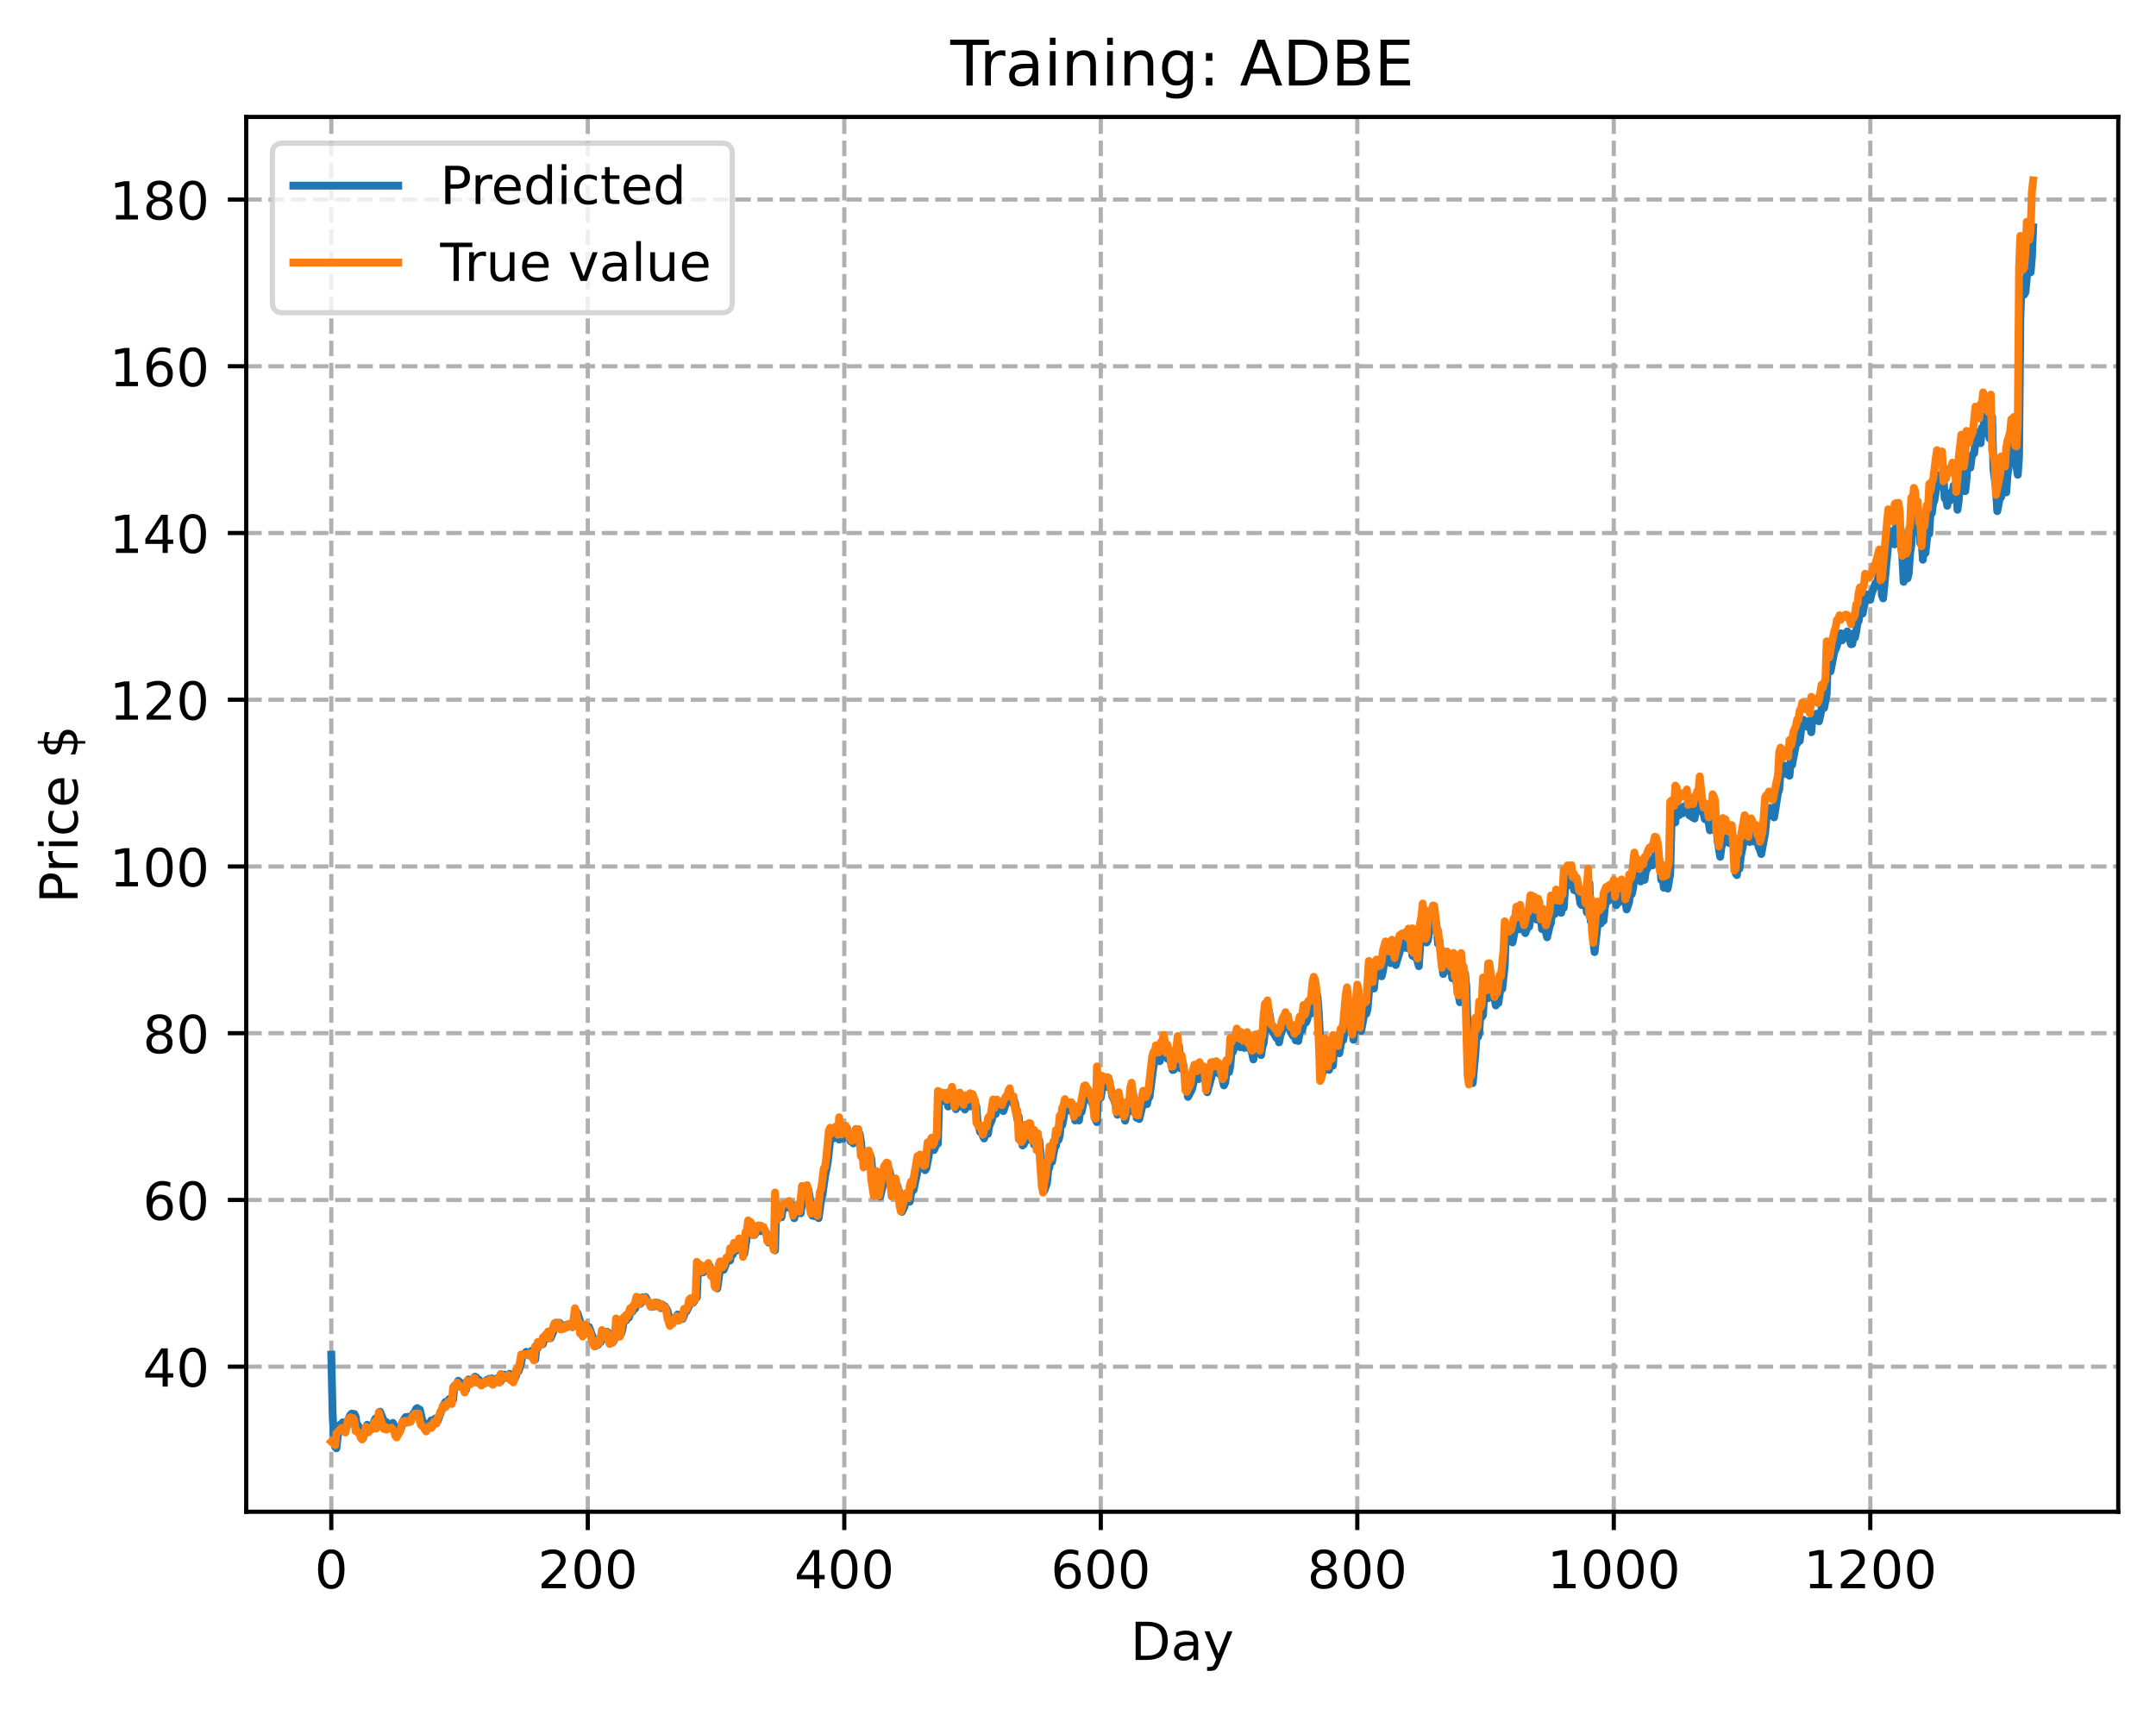 <?xml version="1.0" encoding="utf-8" standalone="no"?>
<!DOCTYPE svg PUBLIC "-//W3C//DTD SVG 1.1//EN"
  "http://www.w3.org/Graphics/SVG/1.1/DTD/svg11.dtd">
<!-- Created with matplotlib (https://matplotlib.org/) -->
<svg height="325.986pt" version="1.1" viewBox="0 0 411.286 325.986" width="411.286pt" xmlns="http://www.w3.org/2000/svg" xmlns:xlink="http://www.w3.org/1999/xlink">
 <defs>
  <style type="text/css">
*{stroke-linecap:butt;stroke-linejoin:round;}
  </style>
 </defs>
 <g id="figure_1">
  <g id="patch_1">
   <path d="M 0 325.986 
L 411.286 325.986 
L 411.286 0 
L 0 0 
z
" style="fill:#ffffff;"/>
  </g>
  <g id="axes_1">
   <g id="patch_2">
    <path d="M 46.966 288.43 
L 404.086 288.43 
L 404.086 22.318 
L 46.966 22.318 
z
" style="fill:#ffffff;"/>
   </g>
   <g id="matplotlib.axis_1">
    <g id="xtick_1">
     <g id="line2d_1">
      <path clip-path="url(#pbb648aef49)" d="M 63.198 288.43 
L 63.198 22.318 
" style="fill:none;stroke:#b0b0b0;stroke-dasharray:2.96,1.28;stroke-dashoffset:0;stroke-width:0.8;"/>
     </g>
     <g id="line2d_2">
      <defs>
       <path d="M 0 0 
L 0 3.5 
" id="m1d662af3a2" style="stroke:#000000;stroke-width:0.8;"/>
      </defs>
      <g>
       <use style="stroke:#000000;stroke-width:0.8;" x="63.198" xlink:href="#m1d662af3a2" y="288.43"/>
      </g>
     </g>
     <g id="text_1">
      <!-- 0 -->
      <defs>
       <path d="M 31.781 66.406 
Q 24.172 66.406 20.328 58.906 
Q 16.5 51.422 16.5 36.375 
Q 16.5 21.391 20.328 13.891 
Q 24.172 6.391 31.781 6.391 
Q 39.453 6.391 43.281 13.891 
Q 47.125 21.391 47.125 36.375 
Q 47.125 51.422 43.281 58.906 
Q 39.453 66.406 31.781 66.406 
z
M 31.781 74.219 
Q 44.047 74.219 50.516 64.516 
Q 56.984 54.828 56.984 36.375 
Q 56.984 17.969 50.516 8.266 
Q 44.047 -1.422 31.781 -1.422 
Q 19.531 -1.422 13.062 8.266 
Q 6.594 17.969 6.594 36.375 
Q 6.594 54.828 13.062 64.516 
Q 19.531 74.219 31.781 74.219 
z
" id="DejaVuSans-48"/>
      </defs>
      <g transform="translate(60.017 303.029)scale(0.1 -0.1)">
       <use xlink:href="#DejaVuSans-48"/>
      </g>
     </g>
    </g>
    <g id="xtick_2">
     <g id="line2d_3">
      <path clip-path="url(#pbb648aef49)" d="M 112.129 288.43 
L 112.129 22.318 
" style="fill:none;stroke:#b0b0b0;stroke-dasharray:2.96,1.28;stroke-dashoffset:0;stroke-width:0.8;"/>
     </g>
     <g id="line2d_4">
      <g>
       <use style="stroke:#000000;stroke-width:0.8;" x="112.129" xlink:href="#m1d662af3a2" y="288.43"/>
      </g>
     </g>
     <g id="text_2">
      <!-- 200 -->
      <defs>
       <path d="M 19.188 8.297 
L 53.609 8.297 
L 53.609 0 
L 7.328 0 
L 7.328 8.297 
Q 12.938 14.109 22.625 23.891 
Q 32.328 33.688 34.812 36.531 
Q 39.547 41.844 41.422 45.531 
Q 43.312 49.219 43.312 52.781 
Q 43.312 58.594 39.234 62.25 
Q 35.156 65.922 28.609 65.922 
Q 23.969 65.922 18.812 64.312 
Q 13.672 62.703 7.812 59.422 
L 7.812 69.391 
Q 13.766 71.781 18.938 73 
Q 24.125 74.219 28.422 74.219 
Q 39.75 74.219 46.484 68.547 
Q 53.219 62.891 53.219 53.422 
Q 53.219 48.922 51.531 44.891 
Q 49.859 40.875 45.406 35.406 
Q 44.188 33.984 37.641 27.219 
Q 31.109 20.453 19.188 8.297 
z
" id="DejaVuSans-50"/>
      </defs>
      <g transform="translate(102.585 303.029)scale(0.1 -0.1)">
       <use xlink:href="#DejaVuSans-50"/>
       <use x="63.623" xlink:href="#DejaVuSans-48"/>
       <use x="127.246" xlink:href="#DejaVuSans-48"/>
      </g>
     </g>
    </g>
    <g id="xtick_3">
     <g id="line2d_5">
      <path clip-path="url(#pbb648aef49)" d="M 161.06 288.43 
L 161.06 22.318 
" style="fill:none;stroke:#b0b0b0;stroke-dasharray:2.96,1.28;stroke-dashoffset:0;stroke-width:0.8;"/>
     </g>
     <g id="line2d_6">
      <g>
       <use style="stroke:#000000;stroke-width:0.8;" x="161.06" xlink:href="#m1d662af3a2" y="288.43"/>
      </g>
     </g>
     <g id="text_3">
      <!-- 400 -->
      <defs>
       <path d="M 37.797 64.312 
L 12.891 25.391 
L 37.797 25.391 
z
M 35.203 72.906 
L 47.609 72.906 
L 47.609 25.391 
L 58.016 25.391 
L 58.016 17.188 
L 47.609 17.188 
L 47.609 0 
L 37.797 0 
L 37.797 17.188 
L 4.891 17.188 
L 4.891 26.703 
z
" id="DejaVuSans-52"/>
      </defs>
      <g transform="translate(151.516 303.029)scale(0.1 -0.1)">
       <use xlink:href="#DejaVuSans-52"/>
       <use x="63.623" xlink:href="#DejaVuSans-48"/>
       <use x="127.246" xlink:href="#DejaVuSans-48"/>
      </g>
     </g>
    </g>
    <g id="xtick_4">
     <g id="line2d_7">
      <path clip-path="url(#pbb648aef49)" d="M 209.99 288.43 
L 209.99 22.318 
" style="fill:none;stroke:#b0b0b0;stroke-dasharray:2.96,1.28;stroke-dashoffset:0;stroke-width:0.8;"/>
     </g>
     <g id="line2d_8">
      <g>
       <use style="stroke:#000000;stroke-width:0.8;" x="209.99" xlink:href="#m1d662af3a2" y="288.43"/>
      </g>
     </g>
     <g id="text_4">
      <!-- 600 -->
      <defs>
       <path d="M 33.016 40.375 
Q 26.375 40.375 22.484 35.828 
Q 18.609 31.297 18.609 23.391 
Q 18.609 15.531 22.484 10.953 
Q 26.375 6.391 33.016 6.391 
Q 39.656 6.391 43.531 10.953 
Q 47.406 15.531 47.406 23.391 
Q 47.406 31.297 43.531 35.828 
Q 39.656 40.375 33.016 40.375 
z
M 52.594 71.297 
L 52.594 62.312 
Q 48.875 64.062 45.094 64.984 
Q 41.312 65.922 37.594 65.922 
Q 27.828 65.922 22.672 59.328 
Q 17.531 52.734 16.797 39.406 
Q 19.672 43.656 24.016 45.922 
Q 28.375 48.188 33.594 48.188 
Q 44.578 48.188 50.953 41.516 
Q 57.328 34.859 57.328 23.391 
Q 57.328 12.156 50.688 5.359 
Q 44.047 -1.422 33.016 -1.422 
Q 20.359 -1.422 13.672 8.266 
Q 6.984 17.969 6.984 36.375 
Q 6.984 53.656 15.188 63.938 
Q 23.391 74.219 37.203 74.219 
Q 40.922 74.219 44.703 73.484 
Q 48.484 72.75 52.594 71.297 
z
" id="DejaVuSans-54"/>
      </defs>
      <g transform="translate(200.446 303.029)scale(0.1 -0.1)">
       <use xlink:href="#DejaVuSans-54"/>
       <use x="63.623" xlink:href="#DejaVuSans-48"/>
       <use x="127.246" xlink:href="#DejaVuSans-48"/>
      </g>
     </g>
    </g>
    <g id="xtick_5">
     <g id="line2d_9">
      <path clip-path="url(#pbb648aef49)" d="M 258.921 288.43 
L 258.921 22.318 
" style="fill:none;stroke:#b0b0b0;stroke-dasharray:2.96,1.28;stroke-dashoffset:0;stroke-width:0.8;"/>
     </g>
     <g id="line2d_10">
      <g>
       <use style="stroke:#000000;stroke-width:0.8;" x="258.921" xlink:href="#m1d662af3a2" y="288.43"/>
      </g>
     </g>
     <g id="text_5">
      <!-- 800 -->
      <defs>
       <path d="M 31.781 34.625 
Q 24.75 34.625 20.719 30.859 
Q 16.703 27.094 16.703 20.516 
Q 16.703 13.922 20.719 10.156 
Q 24.75 6.391 31.781 6.391 
Q 38.812 6.391 42.859 10.172 
Q 46.922 13.969 46.922 20.516 
Q 46.922 27.094 42.891 30.859 
Q 38.875 34.625 31.781 34.625 
z
M 21.922 38.812 
Q 15.578 40.375 12.031 44.719 
Q 8.5 49.078 8.5 55.328 
Q 8.5 64.062 14.719 69.141 
Q 20.953 74.219 31.781 74.219 
Q 42.672 74.219 48.875 69.141 
Q 55.078 64.062 55.078 55.328 
Q 55.078 49.078 51.531 44.719 
Q 48 40.375 41.703 38.812 
Q 48.828 37.156 52.797 32.312 
Q 56.781 27.484 56.781 20.516 
Q 56.781 9.906 50.312 4.234 
Q 43.844 -1.422 31.781 -1.422 
Q 19.734 -1.422 13.25 4.234 
Q 6.781 9.906 6.781 20.516 
Q 6.781 27.484 10.781 32.312 
Q 14.797 37.156 21.922 38.812 
z
M 18.312 54.391 
Q 18.312 48.734 21.844 45.562 
Q 25.391 42.391 31.781 42.391 
Q 38.141 42.391 41.719 45.562 
Q 45.312 48.734 45.312 54.391 
Q 45.312 60.062 41.719 63.234 
Q 38.141 66.406 31.781 66.406 
Q 25.391 66.406 21.844 63.234 
Q 18.312 60.062 18.312 54.391 
z
" id="DejaVuSans-56"/>
      </defs>
      <g transform="translate(249.377 303.029)scale(0.1 -0.1)">
       <use xlink:href="#DejaVuSans-56"/>
       <use x="63.623" xlink:href="#DejaVuSans-48"/>
       <use x="127.246" xlink:href="#DejaVuSans-48"/>
      </g>
     </g>
    </g>
    <g id="xtick_6">
     <g id="line2d_11">
      <path clip-path="url(#pbb648aef49)" d="M 307.851 288.43 
L 307.851 22.318 
" style="fill:none;stroke:#b0b0b0;stroke-dasharray:2.96,1.28;stroke-dashoffset:0;stroke-width:0.8;"/>
     </g>
     <g id="line2d_12">
      <g>
       <use style="stroke:#000000;stroke-width:0.8;" x="307.851" xlink:href="#m1d662af3a2" y="288.43"/>
      </g>
     </g>
     <g id="text_6">
      <!-- 1000 -->
      <defs>
       <path d="M 12.406 8.297 
L 28.516 8.297 
L 28.516 63.922 
L 10.984 60.406 
L 10.984 69.391 
L 28.422 72.906 
L 38.281 72.906 
L 38.281 8.297 
L 54.391 8.297 
L 54.391 0 
L 12.406 0 
z
" id="DejaVuSans-49"/>
      </defs>
      <g transform="translate(295.126 303.029)scale(0.1 -0.1)">
       <use xlink:href="#DejaVuSans-49"/>
       <use x="63.623" xlink:href="#DejaVuSans-48"/>
       <use x="127.246" xlink:href="#DejaVuSans-48"/>
       <use x="190.869" xlink:href="#DejaVuSans-48"/>
      </g>
     </g>
    </g>
    <g id="xtick_7">
     <g id="line2d_13">
      <path clip-path="url(#pbb648aef49)" d="M 356.782 288.43 
L 356.782 22.318 
" style="fill:none;stroke:#b0b0b0;stroke-dasharray:2.96,1.28;stroke-dashoffset:0;stroke-width:0.8;"/>
     </g>
     <g id="line2d_14">
      <g>
       <use style="stroke:#000000;stroke-width:0.8;" x="356.782" xlink:href="#m1d662af3a2" y="288.43"/>
      </g>
     </g>
     <g id="text_7">
      <!-- 1200 -->
      <g transform="translate(344.057 303.029)scale(0.1 -0.1)">
       <use xlink:href="#DejaVuSans-49"/>
       <use x="63.623" xlink:href="#DejaVuSans-50"/>
       <use x="127.246" xlink:href="#DejaVuSans-48"/>
       <use x="190.869" xlink:href="#DejaVuSans-48"/>
      </g>
     </g>
    </g>
    <g id="text_8">
     <!-- Day -->
     <defs>
      <path d="M 19.672 64.797 
L 19.672 8.109 
L 31.594 8.109 
Q 46.688 8.109 53.688 14.938 
Q 60.688 21.781 60.688 36.531 
Q 60.688 51.172 53.688 57.984 
Q 46.688 64.797 31.594 64.797 
z
M 9.812 72.906 
L 30.078 72.906 
Q 51.266 72.906 61.172 64.094 
Q 71.094 55.281 71.094 36.531 
Q 71.094 17.672 61.125 8.828 
Q 51.172 0 30.078 0 
L 9.812 0 
z
" id="DejaVuSans-68"/>
      <path d="M 34.281 27.484 
Q 23.391 27.484 19.188 25 
Q 14.984 22.516 14.984 16.5 
Q 14.984 11.719 18.141 8.906 
Q 21.297 6.109 26.703 6.109 
Q 34.188 6.109 38.703 11.406 
Q 43.219 16.703 43.219 25.484 
L 43.219 27.484 
z
M 52.203 31.203 
L 52.203 0 
L 43.219 0 
L 43.219 8.297 
Q 40.141 3.328 35.547 0.953 
Q 30.953 -1.422 24.312 -1.422 
Q 15.922 -1.422 10.953 3.297 
Q 6 8.016 6 15.922 
Q 6 25.141 12.172 29.828 
Q 18.359 34.516 30.609 34.516 
L 43.219 34.516 
L 43.219 35.406 
Q 43.219 41.609 39.141 45 
Q 35.062 48.391 27.688 48.391 
Q 23 48.391 18.547 47.266 
Q 14.109 46.141 10.016 43.891 
L 10.016 52.203 
Q 14.938 54.109 19.578 55.047 
Q 24.219 56 28.609 56 
Q 40.484 56 46.344 49.844 
Q 52.203 43.703 52.203 31.203 
z
" id="DejaVuSans-97"/>
      <path d="M 32.172 -5.078 
Q 28.375 -14.844 24.75 -17.812 
Q 21.141 -20.797 15.094 -20.797 
L 7.906 -20.797 
L 7.906 -13.281 
L 13.188 -13.281 
Q 16.891 -13.281 18.938 -11.516 
Q 21 -9.766 23.484 -3.219 
L 25.094 0.875 
L 2.984 54.688 
L 12.5 54.688 
L 29.594 11.922 
L 46.688 54.688 
L 56.203 54.688 
z
" id="DejaVuSans-121"/>
     </defs>
     <g transform="translate(215.652 316.707)scale(0.1 -0.1)">
      <use xlink:href="#DejaVuSans-68"/>
      <use x="77.002" xlink:href="#DejaVuSans-97"/>
      <use x="138.281" xlink:href="#DejaVuSans-121"/>
     </g>
    </g>
   </g>
   <g id="matplotlib.axis_2">
    <g id="ytick_1">
     <g id="line2d_15">
      <path clip-path="url(#pbb648aef49)" d="M 46.966 260.752 
L 404.086 260.752 
" style="fill:none;stroke:#b0b0b0;stroke-dasharray:2.96,1.28;stroke-dashoffset:0;stroke-width:0.8;"/>
     </g>
     <g id="line2d_16">
      <defs>
       <path d="M 0 0 
L -3.5 0 
" id="m10d33ff7d5" style="stroke:#000000;stroke-width:0.8;"/>
      </defs>
      <g>
       <use style="stroke:#000000;stroke-width:0.8;" x="46.966" xlink:href="#m10d33ff7d5" y="260.752"/>
      </g>
     </g>
     <g id="text_9">
      <!-- 40 -->
      <g transform="translate(27.241 264.551)scale(0.1 -0.1)">
       <use xlink:href="#DejaVuSans-52"/>
       <use x="63.623" xlink:href="#DejaVuSans-48"/>
      </g>
     </g>
    </g>
    <g id="ytick_2">
     <g id="line2d_17">
      <path clip-path="url(#pbb648aef49)" d="M 46.966 228.941 
L 404.086 228.941 
" style="fill:none;stroke:#b0b0b0;stroke-dasharray:2.96,1.28;stroke-dashoffset:0;stroke-width:0.8;"/>
     </g>
     <g id="line2d_18">
      <g>
       <use style="stroke:#000000;stroke-width:0.8;" x="46.966" xlink:href="#m10d33ff7d5" y="228.941"/>
      </g>
     </g>
     <g id="text_10">
      <!-- 60 -->
      <g transform="translate(27.241 232.74)scale(0.1 -0.1)">
       <use xlink:href="#DejaVuSans-54"/>
       <use x="63.623" xlink:href="#DejaVuSans-48"/>
      </g>
     </g>
    </g>
    <g id="ytick_3">
     <g id="line2d_19">
      <path clip-path="url(#pbb648aef49)" d="M 46.966 197.129 
L 404.086 197.129 
" style="fill:none;stroke:#b0b0b0;stroke-dasharray:2.96,1.28;stroke-dashoffset:0;stroke-width:0.8;"/>
     </g>
     <g id="line2d_20">
      <g>
       <use style="stroke:#000000;stroke-width:0.8;" x="46.966" xlink:href="#m10d33ff7d5" y="197.129"/>
      </g>
     </g>
     <g id="text_11">
      <!-- 80 -->
      <g transform="translate(27.241 200.929)scale(0.1 -0.1)">
       <use xlink:href="#DejaVuSans-56"/>
       <use x="63.623" xlink:href="#DejaVuSans-48"/>
      </g>
     </g>
    </g>
    <g id="ytick_4">
     <g id="line2d_21">
      <path clip-path="url(#pbb648aef49)" d="M 46.966 165.318 
L 404.086 165.318 
" style="fill:none;stroke:#b0b0b0;stroke-dasharray:2.96,1.28;stroke-dashoffset:0;stroke-width:0.8;"/>
     </g>
     <g id="line2d_22">
      <g>
       <use style="stroke:#000000;stroke-width:0.8;" x="46.966" xlink:href="#m10d33ff7d5" y="165.318"/>
      </g>
     </g>
     <g id="text_12">
      <!-- 100 -->
      <g transform="translate(20.878 169.117)scale(0.1 -0.1)">
       <use xlink:href="#DejaVuSans-49"/>
       <use x="63.623" xlink:href="#DejaVuSans-48"/>
       <use x="127.246" xlink:href="#DejaVuSans-48"/>
      </g>
     </g>
    </g>
    <g id="ytick_5">
     <g id="line2d_23">
      <path clip-path="url(#pbb648aef49)" d="M 46.966 133.507 
L 404.086 133.507 
" style="fill:none;stroke:#b0b0b0;stroke-dasharray:2.96,1.28;stroke-dashoffset:0;stroke-width:0.8;"/>
     </g>
     <g id="line2d_24">
      <g>
       <use style="stroke:#000000;stroke-width:0.8;" x="46.966" xlink:href="#m10d33ff7d5" y="133.507"/>
      </g>
     </g>
     <g id="text_13">
      <!-- 120 -->
      <g transform="translate(20.878 137.306)scale(0.1 -0.1)">
       <use xlink:href="#DejaVuSans-49"/>
       <use x="63.623" xlink:href="#DejaVuSans-50"/>
       <use x="127.246" xlink:href="#DejaVuSans-48"/>
      </g>
     </g>
    </g>
    <g id="ytick_6">
     <g id="line2d_25">
      <path clip-path="url(#pbb648aef49)" d="M 46.966 101.695 
L 404.086 101.695 
" style="fill:none;stroke:#b0b0b0;stroke-dasharray:2.96,1.28;stroke-dashoffset:0;stroke-width:0.8;"/>
     </g>
     <g id="line2d_26">
      <g>
       <use style="stroke:#000000;stroke-width:0.8;" x="46.966" xlink:href="#m10d33ff7d5" y="101.695"/>
      </g>
     </g>
     <g id="text_14">
      <!-- 140 -->
      <g transform="translate(20.878 105.494)scale(0.1 -0.1)">
       <use xlink:href="#DejaVuSans-49"/>
       <use x="63.623" xlink:href="#DejaVuSans-52"/>
       <use x="127.246" xlink:href="#DejaVuSans-48"/>
      </g>
     </g>
    </g>
    <g id="ytick_7">
     <g id="line2d_27">
      <path clip-path="url(#pbb648aef49)" d="M 46.966 69.884 
L 404.086 69.884 
" style="fill:none;stroke:#b0b0b0;stroke-dasharray:2.96,1.28;stroke-dashoffset:0;stroke-width:0.8;"/>
     </g>
     <g id="line2d_28">
      <g>
       <use style="stroke:#000000;stroke-width:0.8;" x="46.966" xlink:href="#m10d33ff7d5" y="69.884"/>
      </g>
     </g>
     <g id="text_15">
      <!-- 160 -->
      <g transform="translate(20.878 73.683)scale(0.1 -0.1)">
       <use xlink:href="#DejaVuSans-49"/>
       <use x="63.623" xlink:href="#DejaVuSans-54"/>
       <use x="127.246" xlink:href="#DejaVuSans-48"/>
      </g>
     </g>
    </g>
    <g id="ytick_8">
     <g id="line2d_29">
      <path clip-path="url(#pbb648aef49)" d="M 46.966 38.072 
L 404.086 38.072 
" style="fill:none;stroke:#b0b0b0;stroke-dasharray:2.96,1.28;stroke-dashoffset:0;stroke-width:0.8;"/>
     </g>
     <g id="line2d_30">
      <g>
       <use style="stroke:#000000;stroke-width:0.8;" x="46.966" xlink:href="#m10d33ff7d5" y="38.072"/>
      </g>
     </g>
     <g id="text_16">
      <!-- 180 -->
      <g transform="translate(20.878 41.872)scale(0.1 -0.1)">
       <use xlink:href="#DejaVuSans-49"/>
       <use x="63.623" xlink:href="#DejaVuSans-56"/>
       <use x="127.246" xlink:href="#DejaVuSans-48"/>
      </g>
     </g>
    </g>
    <g id="text_17">
     <!-- Price $ -->
     <defs>
      <path d="M 19.672 64.797 
L 19.672 37.406 
L 32.078 37.406 
Q 38.969 37.406 42.719 40.969 
Q 46.484 44.531 46.484 51.125 
Q 46.484 57.672 42.719 61.234 
Q 38.969 64.797 32.078 64.797 
z
M 9.812 72.906 
L 32.078 72.906 
Q 44.344 72.906 50.609 67.359 
Q 56.891 61.812 56.891 51.125 
Q 56.891 40.328 50.609 34.812 
Q 44.344 29.297 32.078 29.297 
L 19.672 29.297 
L 19.672 0 
L 9.812 0 
z
" id="DejaVuSans-80"/>
      <path d="M 41.109 46.297 
Q 39.594 47.172 37.812 47.578 
Q 36.031 48 33.891 48 
Q 26.266 48 22.188 43.047 
Q 18.109 38.094 18.109 28.812 
L 18.109 0 
L 9.078 0 
L 9.078 54.688 
L 18.109 54.688 
L 18.109 46.188 
Q 20.953 51.172 25.484 53.578 
Q 30.031 56 36.531 56 
Q 37.453 56 38.578 55.875 
Q 39.703 55.766 41.062 55.516 
z
" id="DejaVuSans-114"/>
      <path d="M 9.422 54.688 
L 18.406 54.688 
L 18.406 0 
L 9.422 0 
z
M 9.422 75.984 
L 18.406 75.984 
L 18.406 64.594 
L 9.422 64.594 
z
" id="DejaVuSans-105"/>
      <path d="M 48.781 52.594 
L 48.781 44.188 
Q 44.969 46.297 41.141 47.344 
Q 37.312 48.391 33.406 48.391 
Q 24.656 48.391 19.812 42.844 
Q 14.984 37.312 14.984 27.297 
Q 14.984 17.281 19.812 11.734 
Q 24.656 6.203 33.406 6.203 
Q 37.312 6.203 41.141 7.25 
Q 44.969 8.297 48.781 10.406 
L 48.781 2.094 
Q 45.016 0.344 40.984 -0.531 
Q 36.969 -1.422 32.422 -1.422 
Q 20.062 -1.422 12.781 6.344 
Q 5.516 14.109 5.516 27.297 
Q 5.516 40.672 12.859 48.328 
Q 20.219 56 33.016 56 
Q 37.156 56 41.109 55.141 
Q 45.062 54.297 48.781 52.594 
z
" id="DejaVuSans-99"/>
      <path d="M 56.203 29.594 
L 56.203 25.203 
L 14.891 25.203 
Q 15.484 15.922 20.484 11.062 
Q 25.484 6.203 34.422 6.203 
Q 39.594 6.203 44.453 7.469 
Q 49.312 8.734 54.109 11.281 
L 54.109 2.781 
Q 49.266 0.734 44.188 -0.344 
Q 39.109 -1.422 33.891 -1.422 
Q 20.797 -1.422 13.156 6.188 
Q 5.516 13.812 5.516 26.812 
Q 5.516 40.234 12.766 48.109 
Q 20.016 56 32.328 56 
Q 43.359 56 49.781 48.891 
Q 56.203 41.797 56.203 29.594 
z
M 47.219 32.234 
Q 47.125 39.594 43.094 43.984 
Q 39.062 48.391 32.422 48.391 
Q 24.906 48.391 20.391 44.141 
Q 15.875 39.891 15.188 32.172 
z
" id="DejaVuSans-101"/>
      <path id="DejaVuSans-32"/>
      <path d="M 33.797 -14.703 
L 28.906 -14.703 
L 28.859 0 
Q 23.734 0.094 18.609 1.188 
Q 13.484 2.297 8.297 4.5 
L 8.297 13.281 
Q 13.281 10.156 18.375 8.562 
Q 23.484 6.984 28.906 6.938 
L 28.906 29.203 
Q 18.109 30.953 13.203 35.156 
Q 8.297 39.359 8.297 46.688 
Q 8.297 54.641 13.625 59.219 
Q 18.953 63.812 28.906 64.5 
L 28.906 75.984 
L 33.797 75.984 
L 33.797 64.656 
Q 38.328 64.453 42.578 63.688 
Q 46.828 62.938 50.875 61.625 
L 50.875 53.078 
Q 46.828 55.125 42.547 56.25 
Q 38.281 57.375 33.797 57.562 
L 33.797 36.719 
Q 44.875 35.016 50.094 30.609 
Q 55.328 26.219 55.328 18.609 
Q 55.328 10.359 49.781 5.594 
Q 44.234 0.828 33.797 0.094 
z
M 28.906 37.594 
L 28.906 57.625 
Q 23.25 56.984 20.266 54.391 
Q 17.281 51.812 17.281 47.516 
Q 17.281 43.312 20.031 40.969 
Q 22.797 38.625 28.906 37.594 
z
M 33.797 28.219 
L 33.797 7.078 
Q 39.984 7.906 43.141 10.594 
Q 46.297 13.281 46.297 17.672 
Q 46.297 21.969 43.281 24.5 
Q 40.281 27.047 33.797 28.219 
z
" id="DejaVuSans-36"/>
     </defs>
     <g transform="translate(14.798 172.342)rotate(-90)scale(0.1 -0.1)">
      <use xlink:href="#DejaVuSans-80"/>
      <use x="58.553" xlink:href="#DejaVuSans-114"/>
      <use x="99.666" xlink:href="#DejaVuSans-105"/>
      <use x="127.449" xlink:href="#DejaVuSans-99"/>
      <use x="182.43" xlink:href="#DejaVuSans-101"/>
      <use x="243.953" xlink:href="#DejaVuSans-32"/>
      <use x="275.74" xlink:href="#DejaVuSans-36"/>
     </g>
    </g>
   </g>
   <g id="line2d_31">
    <path clip-path="url(#pbb648aef49)" d="M 63.198 258.463 
L 63.443 269.391 
L 63.688 274.518 
L 63.932 276.072 
L 64.177 276.334 
L 64.422 274.055 
L 64.911 271.808 
L 65.156 271.677 
L 65.4 271.367 
L 65.645 271.485 
L 65.89 272.059 
L 66.134 272.33 
L 66.623 270.396 
L 66.868 269.921 
L 67.113 269.703 
L 67.357 270.047 
L 67.602 269.779 
L 67.847 270.328 
L 68.091 272.164 
L 68.336 271.975 
L 68.581 272.598 
L 68.825 272.836 
L 69.07 273.453 
L 69.315 273.744 
L 69.559 273.586 
L 70.049 271.837 
L 70.538 272.569 
L 70.783 272.19 
L 71.027 272.212 
L 71.517 270.798 
L 71.761 270.568 
L 72.006 271.669 
L 72.251 271.022 
L 72.495 269.339 
L 73.229 271.08 
L 73.474 271.307 
L 73.718 271.339 
L 73.963 272.1 
L 74.208 271.831 
L 74.452 272.023 
L 74.942 271.476 
L 75.431 272.394 
L 75.676 273.059 
L 75.92 273.337 
L 76.165 272.849 
L 76.41 272.678 
L 76.654 272.109 
L 76.899 271.081 
L 77.388 270.356 
L 77.633 270.795 
L 77.878 270.309 
L 78.122 270.887 
L 78.367 270.372 
L 78.611 270.194 
L 78.856 269.66 
L 79.101 269.492 
L 79.345 268.848 
L 79.59 268.658 
L 79.835 269.297 
L 80.079 268.935 
L 80.569 271.024 
L 81.303 272.043 
L 81.547 272.259 
L 81.792 271.653 
L 82.037 271.49 
L 82.281 270.993 
L 82.526 271.607 
L 82.771 271.346 
L 83.015 270.654 
L 83.505 271.112 
L 83.994 269.742 
L 84.728 267.873 
L 84.972 267.478 
L 85.217 267.802 
L 85.706 266.927 
L 85.951 267.267 
L 86.196 266.66 
L 86.44 267.045 
L 86.685 264.386 
L 86.93 264.605 
L 87.174 264.328 
L 87.419 263.44 
L 87.664 263.646 
L 87.908 264.215 
L 88.153 264.298 
L 88.398 263.94 
L 88.887 265.182 
L 89.376 263.186 
L 89.621 263.868 
L 89.866 263.273 
L 90.11 263.645 
L 90.355 263.31 
L 90.599 262.661 
L 90.844 262.786 
L 91.089 263.341 
L 91.333 263.212 
L 92.067 264.023 
L 92.312 263.648 
L 92.557 263.908 
L 92.801 263.316 
L 93.046 263.582 
L 93.291 263.066 
L 93.535 263.446 
L 93.78 262.982 
L 94.025 263.61 
L 94.269 263.85 
L 94.514 263.087 
L 94.759 263.473 
L 95.003 262.874 
L 95.248 263.135 
L 95.493 263.586 
L 95.737 262.226 
L 95.982 262.649 
L 96.227 262.278 
L 96.471 262.416 
L 96.716 262.747 
L 96.96 262.604 
L 97.205 262.106 
L 97.45 262.375 
L 97.694 262.96 
L 97.939 262.524 
L 98.184 263.059 
L 98.428 262.564 
L 98.673 261.577 
L 98.918 261.663 
L 99.407 260.129 
L 99.652 258.709 
L 99.896 258.725 
L 100.141 258.163 
L 100.386 257.919 
L 100.875 258.602 
L 101.364 257.745 
L 102.098 259.396 
L 102.343 256.832 
L 102.587 257.195 
L 102.832 256.101 
L 103.077 256.551 
L 103.321 256.028 
L 103.566 256.46 
L 103.811 255.4 
L 104.055 255.527 
L 104.3 254.768 
L 104.545 254.965 
L 104.789 254.21 
L 105.034 255.306 
L 105.523 254.181 
L 106.013 252.364 
L 106.502 253.305 
L 106.747 252.386 
L 107.236 253.498 
L 107.481 253.081 
L 107.725 253.358 
L 107.97 252.769 
L 108.215 253.188 
L 108.459 252.645 
L 108.704 253.034 
L 108.948 252.528 
L 109.193 252.531 
L 109.438 253.043 
L 109.682 252.013 
L 109.927 250.246 
L 110.172 250.576 
L 110.661 252.086 
L 110.906 253.669 
L 111.15 253.744 
L 111.395 254.623 
L 111.64 254.137 
L 111.884 252.998 
L 112.129 253.454 
L 112.374 253.187 
L 113.108 255.183 
L 113.597 256.827 
L 113.842 255.999 
L 114.086 256.584 
L 114.331 255.725 
L 114.575 256.085 
L 114.82 255.316 
L 115.065 254.008 
L 115.554 254.95 
L 115.799 254.1 
L 116.043 254.262 
L 116.288 255.387 
L 116.533 255.986 
L 116.777 255.388 
L 117.022 255.948 
L 117.267 255.128 
L 117.511 255.236 
L 117.756 251.72 
L 118.001 252.684 
L 118.245 253.082 
L 118.49 254.46 
L 118.735 253.646 
L 118.979 251.994 
L 119.224 251.331 
L 119.469 251.934 
L 119.713 251.032 
L 119.958 251.39 
L 120.447 249.761 
L 120.692 250.211 
L 120.936 249.332 
L 121.181 249.639 
L 121.67 247.534 
L 121.915 247.99 
L 122.16 248.771 
L 122.404 247.83 
L 122.649 247.503 
L 122.894 247.961 
L 123.138 247.464 
L 123.628 248.309 
L 124.117 248.832 
L 124.362 249.348 
L 124.606 248.947 
L 124.851 249.247 
L 125.096 248.502 
L 125.34 249.072 
L 125.585 248.595 
L 126.074 249.592 
L 126.319 248.888 
L 126.563 249.393 
L 126.808 249.22 
L 127.297 249.98 
L 127.787 251.819 
L 128.031 252.601 
L 128.521 252.223 
L 129.255 250.804 
L 129.499 251.863 
L 129.744 251.604 
L 129.989 251.182 
L 130.233 251.64 
L 130.478 251.07 
L 130.723 249.981 
L 130.967 250.196 
L 131.457 249.158 
L 131.701 248.131 
L 131.946 247.706 
L 132.191 248.586 
L 132.435 248.272 
L 132.68 247.641 
L 132.924 247.568 
L 133.169 242.014 
L 133.414 242.34 
L 133.658 241.44 
L 134.148 242.772 
L 134.637 241.619 
L 135.126 242.47 
L 135.371 241.508 
L 135.86 243.517 
L 136.105 242.94 
L 136.839 245.819 
L 137.328 242.401 
L 137.573 241.491 
L 137.818 242.154 
L 138.062 242.278 
L 138.551 240.979 
L 139.041 239.852 
L 139.285 240.495 
L 139.53 238.938 
L 139.775 239.383 
L 140.019 238.814 
L 140.264 237.678 
L 140.509 238.596 
L 140.753 238.257 
L 140.998 237.708 
L 141.243 236.759 
L 141.487 237.614 
L 141.732 237.265 
L 141.977 239.232 
L 142.466 236.158 
L 142.711 235.692 
L 142.955 234.254 
L 143.2 234.362 
L 143.445 233.607 
L 143.934 235.595 
L 144.423 234.934 
L 144.668 234.848 
L 144.912 234.202 
L 145.157 234.907 
L 145.402 234.297 
L 146.136 235.113 
L 146.38 235.733 
L 146.625 237.066 
L 146.87 235.978 
L 147.359 236.936 
L 147.848 238.553 
L 148.093 230.228 
L 148.582 232.396 
L 148.827 231.174 
L 149.072 232.264 
L 149.316 230.845 
L 149.561 230.215 
L 150.05 229.861 
L 150.295 230.382 
L 150.784 229.553 
L 151.029 230.782 
L 151.273 231.07 
L 151.518 232.433 
L 151.763 231.287 
L 152.007 231.536 
L 152.497 230.195 
L 152.741 231.491 
L 153.231 227.661 
L 153.475 227.549 
L 153.965 228.282 
L 154.209 227.002 
L 154.454 228.328 
L 154.943 231.938 
L 155.188 231.091 
L 155.433 232.059 
L 155.677 230.538 
L 155.922 231.271 
L 156.166 232.414 
L 156.656 228.846 
L 156.9 227.957 
L 157.39 224.414 
L 157.879 221.93 
L 158.368 217.595 
L 158.613 216.481 
L 158.858 217.238 
L 159.102 216.355 
L 159.347 217.117 
L 159.592 215.988 
L 159.836 217.071 
L 160.081 217.429 
L 160.326 214.962 
L 160.815 217.29 
L 161.06 215.858 
L 161.549 215.177 
L 162.283 217.777 
L 162.527 217.104 
L 162.772 218.158 
L 163.017 217.764 
L 163.261 216.429 
L 163.506 215.923 
L 163.751 217.33 
L 163.995 216.313 
L 164.24 217.835 
L 164.485 220.323 
L 164.729 219.732 
L 164.974 222.181 
L 165.463 221.609 
L 165.708 220.718 
L 165.953 220.288 
L 166.197 221.05 
L 166.687 226.179 
L 166.931 228.062 
L 167.176 226.754 
L 167.421 224.823 
L 167.91 228.308 
L 169.133 223.153 
L 169.378 222.702 
L 169.622 223.183 
L 169.867 224.181 
L 170.356 228.036 
L 170.601 227.722 
L 170.846 227.06 
L 171.09 225.998 
L 171.58 227.485 
L 172.069 231.206 
L 172.558 230.202 
L 172.803 228.756 
L 173.048 228.345 
L 173.292 228.258 
L 173.537 229.298 
L 174.026 226.438 
L 174.271 227.068 
L 175.005 223.591 
L 175.249 221.974 
L 175.494 222.301 
L 175.739 221.17 
L 175.983 222.287 
L 176.228 222.071 
L 176.473 223.272 
L 176.717 222.912 
L 177.451 218.984 
L 177.696 218.747 
L 177.941 218.159 
L 178.185 219.417 
L 178.43 218.829 
L 178.675 217.837 
L 178.919 218.208 
L 179.164 209.761 
L 179.409 209.578 
L 179.653 209.795 
L 179.898 209.158 
L 180.142 210.077 
L 180.387 209.979 
L 180.632 209.623 
L 180.876 211.115 
L 181.366 209.429 
L 181.61 210.016 
L 181.855 208.777 
L 182.1 209.913 
L 182.344 211.627 
L 182.589 211.053 
L 182.834 211.206 
L 183.078 210.595 
L 183.323 209.665 
L 183.568 210.626 
L 183.812 210.064 
L 184.057 211.694 
L 184.302 210.261 
L 184.546 211.126 
L 184.791 210.416 
L 185.036 211.108 
L 185.28 209.9 
L 185.525 210.309 
L 185.77 209.879 
L 186.259 211.13 
L 186.503 214.21 
L 186.993 216.003 
L 187.237 215.588 
L 187.482 216.715 
L 187.727 217.211 
L 188.216 215.613 
L 188.461 216.338 
L 188.705 214.857 
L 189.195 213.731 
L 189.684 211.366 
L 189.929 212.568 
L 190.418 210.868 
L 190.907 211.706 
L 191.152 211.248 
L 191.397 211.997 
L 191.886 210.58 
L 192.13 210.031 
L 192.375 209.804 
L 192.62 209.108 
L 192.864 208.841 
L 193.109 210.115 
L 193.354 210.658 
L 193.598 210.26 
L 194.088 213.588 
L 194.332 213.042 
L 194.577 217.551 
L 194.822 217.042 
L 195.066 218.548 
L 195.311 218.358 
L 195.556 217.568 
L 195.8 216.105 
L 196.045 217.513 
L 196.534 215.804 
L 196.779 215.916 
L 197.268 218.405 
L 197.513 216.619 
L 197.758 217.526 
L 198.002 219.507 
L 198.247 217.536 
L 199.225 227.166 
L 199.715 225.804 
L 199.959 223.295 
L 200.204 222.683 
L 200.449 220.474 
L 200.693 221.668 
L 201.183 218.965 
L 201.427 218.652 
L 201.672 216.958 
L 201.917 217.5 
L 202.161 216.712 
L 202.406 214.177 
L 202.651 214.63 
L 203.14 211.89 
L 203.385 210.818 
L 203.629 211.606 
L 203.874 211.194 
L 204.118 211.022 
L 204.363 212.028 
L 204.608 211.381 
L 204.852 212.057 
L 205.097 213.78 
L 205.342 212.768 
L 205.586 213.131 
L 205.831 213.773 
L 206.076 211.713 
L 206.32 212.178 
L 207.054 208.629 
L 207.299 208.199 
L 207.788 209.406 
L 208.278 210.333 
L 208.522 210.89 
L 208.767 211.881 
L 209.012 213.681 
L 209.256 214.103 
L 209.501 205.96 
L 209.99 209.432 
L 210.479 206.065 
L 210.724 207.03 
L 210.969 206.721 
L 211.213 207.388 
L 211.458 206.647 
L 211.703 207.096 
L 211.947 207.848 
L 212.192 209.194 
L 212.437 209.632 
L 212.926 211.032 
L 213.171 212.689 
L 213.415 212.097 
L 213.66 210.066 
L 214.149 212.151 
L 214.394 212.481 
L 214.639 213.825 
L 215.128 211.476 
L 215.373 212.086 
L 215.617 211.748 
L 215.862 209.535 
L 216.106 208.334 
L 216.84 213.273 
L 217.085 211.83 
L 217.33 213.507 
L 218.308 209.443 
L 218.798 210.661 
L 219.042 209.592 
L 219.287 209.262 
L 220.021 203.579 
L 220.266 202.461 
L 220.51 202.149 
L 220.755 201.152 
L 221.244 202.47 
L 222.223 199.012 
L 222.467 200.182 
L 222.712 201.995 
L 222.957 200.802 
L 223.201 202.412 
L 223.446 201.597 
L 223.691 204.149 
L 223.935 204.103 
L 224.18 202.77 
L 224.425 202.237 
L 224.914 199.607 
L 225.159 203.815 
L 225.403 203.367 
L 225.648 202.643 
L 226.627 209.28 
L 227.361 207.89 
L 228.094 204.948 
L 228.339 205.625 
L 228.584 205.909 
L 228.828 204.555 
L 229.073 203.923 
L 229.318 204.775 
L 229.562 205.035 
L 229.807 204.322 
L 230.052 205.817 
L 230.296 208.392 
L 231.52 204.003 
L 231.764 203.567 
L 232.009 204.631 
L 232.254 203.788 
L 232.498 204.782 
L 232.743 204.049 
L 233.477 207.091 
L 233.722 206.56 
L 233.966 204.719 
L 234.211 203.769 
L 234.455 204.547 
L 234.7 203.355 
L 234.945 200.432 
L 235.189 200.682 
L 235.679 199.085 
L 235.923 199.666 
L 236.168 198.239 
L 236.657 199.817 
L 236.902 198.473 
L 237.147 198.896 
L 237.391 199.932 
L 237.636 198.789 
L 237.881 199.241 
L 238.125 198.388 
L 238.37 200.076 
L 238.615 199.862 
L 239.104 202.138 
L 239.349 199.951 
L 239.593 199.134 
L 239.838 198.776 
L 240.082 200.471 
L 240.327 198.959 
L 240.572 201.315 
L 240.816 199.75 
L 241.061 199.063 
L 241.55 194.093 
L 241.795 194.105 
L 242.04 192.698 
L 242.284 194.086 
L 242.529 196.34 
L 243.508 198.045 
L 243.752 197.616 
L 243.997 198.877 
L 244.242 197.545 
L 244.486 196.948 
L 244.976 195.439 
L 245.22 195.045 
L 245.465 194.417 
L 245.709 195.532 
L 245.954 195.943 
L 246.199 196.877 
L 246.688 197.679 
L 246.933 196.747 
L 247.177 198.495 
L 247.422 197.683 
L 247.667 198.616 
L 248.156 195.663 
L 248.401 196.58 
L 248.645 195.543 
L 248.89 193.665 
L 249.135 195.083 
L 249.379 194.486 
L 249.869 192.408 
L 250.113 193.376 
L 250.358 192.287 
L 250.847 188.892 
L 251.092 189.186 
L 251.337 190.196 
L 251.581 193.348 
L 251.826 198.117 
L 252.07 205.377 
L 252.315 204.666 
L 252.804 200.588 
L 253.049 199.935 
L 253.294 200.908 
L 253.538 204.128 
L 254.028 201.243 
L 254.272 203.332 
L 254.517 199.689 
L 254.762 200.36 
L 255.251 199.773 
L 255.496 200.952 
L 255.985 198.186 
L 256.23 198.448 
L 256.474 197.027 
L 256.964 192.719 
L 257.208 190.992 
L 257.453 192.688 
L 257.697 193.559 
L 258.187 198.386 
L 258.676 193.58 
L 258.921 193.371 
L 259.165 190.619 
L 259.41 191.18 
L 259.655 196.71 
L 260.389 192.78 
L 260.633 193.422 
L 260.878 192.551 
L 261.367 186.483 
L 261.612 186.694 
L 262.101 188.608 
L 262.346 185.872 
L 262.591 186.338 
L 262.835 184.86 
L 263.08 186.122 
L 263.325 185.28 
L 263.569 186.277 
L 263.814 185.285 
L 264.058 183.588 
L 264.303 183.021 
L 264.548 181.911 
L 264.792 182.569 
L 265.037 182.159 
L 265.282 183.761 
L 265.526 182.968 
L 265.771 181.509 
L 266.016 182.222 
L 266.26 184.126 
L 267.484 180.047 
L 267.728 179.9 
L 267.973 180.169 
L 268.218 180.855 
L 268.462 179.83 
L 268.707 180.963 
L 268.952 179.401 
L 269.196 180.215 
L 269.441 182.35 
L 269.685 179.49 
L 269.93 182.645 
L 270.175 180.737 
L 270.419 183.427 
L 270.664 184.341 
L 270.909 180.444 
L 271.643 174.982 
L 271.887 176.319 
L 272.132 179.821 
L 272.377 179.44 
L 272.866 176.156 
L 273.355 177.413 
L 273.6 175.212 
L 273.845 175.441 
L 274.089 176.932 
L 274.334 180.107 
L 274.579 179.376 
L 275.313 185.837 
L 275.557 184.064 
L 275.802 183.22 
L 276.046 184.898 
L 276.291 183.324 
L 276.536 185.321 
L 276.78 184.095 
L 277.025 186.639 
L 277.27 185.653 
L 277.514 183.495 
L 277.759 187.265 
L 278.004 187.23 
L 278.248 189.897 
L 278.493 191.221 
L 278.738 186.197 
L 278.982 184.745 
L 279.227 186.529 
L 279.472 185.736 
L 279.716 188.174 
L 280.206 203.905 
L 280.45 206.685 
L 280.695 204.854 
L 280.94 206.653 
L 281.429 201.236 
L 281.673 197.345 
L 281.918 197.879 
L 282.163 197.232 
L 282.407 193.393 
L 282.652 194.059 
L 282.897 193.698 
L 283.141 189.541 
L 283.386 189.55 
L 283.631 188.445 
L 283.875 190.455 
L 284.12 186.883 
L 284.365 186.177 
L 285.343 191.837 
L 285.588 190.619 
L 285.833 191.367 
L 286.322 188.028 
L 286.567 188.677 
L 287.056 184.25 
L 287.301 176.732 
L 287.545 178.51 
L 287.79 178.255 
L 288.034 179.466 
L 288.279 179.049 
L 288.524 179.813 
L 289.013 177.402 
L 289.258 176.999 
L 289.502 175.783 
L 289.992 177.32 
L 290.236 175.373 
L 290.481 177.299 
L 290.726 176.482 
L 290.97 178.034 
L 291.215 177.43 
L 291.46 176.149 
L 291.704 176.815 
L 292.194 173.89 
L 292.683 173.808 
L 292.928 173.091 
L 293.172 175.458 
L 293.661 173.647 
L 293.906 174.861 
L 294.151 177.27 
L 294.395 176.65 
L 294.64 175.573 
L 294.885 177.783 
L 295.129 178.832 
L 295.619 176.703 
L 295.863 176.078 
L 296.108 173.781 
L 296.353 174.196 
L 296.597 174.374 
L 296.842 173.536 
L 297.087 171.899 
L 297.331 173.858 
L 297.576 172.704 
L 297.821 174.165 
L 298.065 172.619 
L 298.31 173.228 
L 298.555 169.362 
L 299.044 168.949 
L 299.289 167.583 
L 299.533 168.477 
L 299.778 167.597 
L 300.022 167.339 
L 300.267 169.834 
L 300.512 168.959 
L 300.756 170.036 
L 301.001 169.457 
L 301.49 172.381 
L 301.735 172.684 
L 302.224 171.756 
L 302.469 171.901 
L 302.714 174.07 
L 303.203 168.508 
L 303.448 175.784 
L 303.692 173.614 
L 303.937 179.205 
L 304.182 181.657 
L 304.916 175.082 
L 305.16 175.444 
L 305.405 176.179 
L 305.649 175.157 
L 305.894 175.674 
L 306.139 173.103 
L 306.628 171.427 
L 306.873 171.855 
L 307.117 170.927 
L 307.362 170.453 
L 307.607 171.159 
L 307.851 170.91 
L 308.096 170.042 
L 308.341 172.704 
L 308.585 170.734 
L 308.83 172.16 
L 309.075 170.761 
L 309.319 170.549 
L 309.564 170.013 
L 309.809 171.193 
L 310.053 171.727 
L 310.298 173.517 
L 310.787 172.065 
L 311.032 169.768 
L 311.277 170.606 
L 311.521 169.518 
L 312.01 165.439 
L 312.255 166.756 
L 312.5 166.744 
L 312.744 167.286 
L 312.989 168.176 
L 313.234 166.686 
L 313.478 167.559 
L 313.723 167.872 
L 313.968 166.102 
L 314.212 165.807 
L 314.702 164.509 
L 314.946 164.056 
L 315.191 165.124 
L 315.68 163.336 
L 315.925 162.14 
L 316.414 163.44 
L 316.659 164.745 
L 316.904 167.87 
L 317.148 166.897 
L 317.393 169.381 
L 317.637 168.934 
L 317.882 168.097 
L 318.127 169.54 
L 318.616 166.737 
L 318.861 157.006 
L 319.105 155.809 
L 319.595 156.913 
L 319.839 153.651 
L 320.084 153.911 
L 320.329 155.529 
L 320.573 154.126 
L 320.818 154.907 
L 321.063 155.163 
L 321.307 153.832 
L 321.552 154.678 
L 321.797 153.973 
L 322.041 152.835 
L 322.286 155.581 
L 322.531 154.689 
L 322.775 155.882 
L 323.265 156.175 
L 323.509 154.324 
L 323.754 154.865 
L 323.998 153.641 
L 324.243 153.544 
L 324.488 151.363 
L 324.977 155.246 
L 325.222 156.29 
L 325.466 155.233 
L 325.956 157.035 
L 326.2 158.424 
L 326.445 156.256 
L 326.69 158.125 
L 326.934 154.732 
L 327.179 155.095 
L 327.424 156.844 
L 327.668 160.509 
L 328.158 163.479 
L 328.402 161.539 
L 328.647 160.946 
L 328.892 159.117 
L 329.136 160.009 
L 329.381 158.677 
L 329.625 159.477 
L 329.87 160.843 
L 330.115 159.651 
L 330.359 160.859 
L 330.604 159.667 
L 330.849 162.395 
L 331.093 166.619 
L 331.338 166.965 
L 331.583 164.675 
L 331.827 165.748 
L 332.072 163.477 
L 332.806 159.799 
L 333.051 157.9 
L 333.54 159.507 
L 333.785 160.643 
L 334.029 158.844 
L 334.274 158.217 
L 334.763 160.615 
L 335.008 159.547 
L 335.252 160.173 
L 335.497 161.652 
L 335.742 162.149 
L 335.986 162.944 
L 336.72 158.915 
L 336.965 156.253 
L 337.21 155.223 
L 337.454 155.641 
L 337.699 154.131 
L 337.944 155.169 
L 338.188 155.184 
L 338.433 155.957 
L 339.167 151.32 
L 339.412 150.67 
L 339.656 147.254 
L 339.901 145.903 
L 340.146 147.68 
L 340.39 146.069 
L 340.635 147.148 
L 340.88 147.721 
L 341.124 147.745 
L 341.369 148.005 
L 341.613 144.777 
L 341.858 145.948 
L 342.592 142.093 
L 342.837 141.838 
L 343.081 140.547 
L 343.326 141.35 
L 343.571 139.39 
L 344.06 137.331 
L 344.794 138.643 
L 345.039 137.59 
L 345.528 139.713 
L 345.773 136.616 
L 346.017 137.428 
L 346.262 136.515 
L 346.507 136.186 
L 346.996 137.614 
L 347.24 136.581 
L 347.73 133.901 
L 347.974 135.08 
L 348.464 132.426 
L 348.708 125.064 
L 349.198 128.092 
L 349.932 124.297 
L 350.176 123.873 
L 350.421 123.196 
L 350.666 122.068 
L 351.155 120.824 
L 351.4 122.179 
L 351.644 120.953 
L 351.889 121.683 
L 352.134 120.814 
L 352.378 120.473 
L 352.623 121.589 
L 352.868 122.122 
L 353.112 122.922 
L 353.357 122.861 
L 353.601 120.831 
L 353.846 121.654 
L 354.091 120.561 
L 354.335 118.869 
L 354.58 118.436 
L 354.825 116.354 
L 355.069 115.527 
L 355.314 117.071 
L 356.048 113.404 
L 356.537 114.466 
L 356.782 114.441 
L 357.027 113.271 
L 357.516 112.056 
L 357.761 111.285 
L 358.005 111.306 
L 358.739 108.554 
L 358.984 113.479 
L 359.228 114.167 
L 360.452 101.287 
L 360.696 102.886 
L 360.941 101.931 
L 361.43 103.866 
L 361.675 100.667 
L 361.92 99.471 
L 362.164 101.167 
L 362.409 99.937 
L 362.654 101.602 
L 363.143 111.014 
L 363.388 107.536 
L 363.632 108.673 
L 363.877 110.36 
L 364.122 109.362 
L 364.366 105.617 
L 364.611 104.005 
L 364.856 98.558 
L 365.1 99.316 
L 365.345 97.327 
L 365.589 98.143 
L 365.834 101.298 
L 366.079 99.474 
L 366.323 103.627 
L 366.568 102.796 
L 366.813 106.797 
L 367.057 103.887 
L 367.302 105.539 
L 367.791 100.959 
L 368.036 101.827 
L 368.281 97.37 
L 368.525 97.911 
L 368.77 96.072 
L 369.015 95.453 
L 369.749 90.699 
L 369.993 91.749 
L 370.238 90.913 
L 370.483 92.843 
L 370.727 90.62 
L 370.972 95.089 
L 371.216 94.912 
L 371.461 96.495 
L 371.706 94.455 
L 371.95 95.535 
L 372.195 93.956 
L 372.44 94.2 
L 372.684 92.637 
L 372.929 94.072 
L 373.174 92.983 
L 373.418 97.261 
L 373.663 95.431 
L 373.908 91.602 
L 374.397 87.852 
L 374.642 92.302 
L 374.886 93.717 
L 375.131 91.597 
L 375.376 87.474 
L 375.62 88.854 
L 375.865 89.237 
L 376.11 87.325 
L 376.354 86.619 
L 376.599 86.458 
L 377.088 82.436 
L 377.333 82.909 
L 377.577 84.131 
L 377.822 84.562 
L 378.067 81.637 
L 378.311 82.397 
L 378.556 79.427 
L 378.801 80.8 
L 379.045 81.375 
L 379.535 83.645 
L 380.024 79.524 
L 380.269 89.394 
L 380.758 93.24 
L 381.003 97.527 
L 381.492 95.041 
L 381.737 94.872 
L 381.981 92.292 
L 382.226 93.601 
L 382.471 91.974 
L 382.715 93.95 
L 382.96 90.596 
L 383.204 88.862 
L 383.449 88.083 
L 383.938 84.762 
L 384.183 85.046 
L 384.428 83.945 
L 384.672 89.076 
L 384.917 90.591 
L 385.162 87.045 
L 385.406 61.02 
L 385.651 53.402 
L 386.14 56.209 
L 386.385 55.753 
L 386.63 53.112 
L 386.874 48.736 
L 387.119 50.866 
L 387.364 51.972 
L 387.608 49.234 
L 387.853 43.376 
L 387.853 43.376 
" style="fill:none;stroke:#1f77b4;stroke-linecap:square;stroke-width:1.5;"/>
   </g>
   <g id="line2d_32">
    <path clip-path="url(#pbb648aef49)" d="M 63.198 275.051 
L 63.932 275.735 
L 64.177 273.445 
L 64.422 273.254 
L 64.911 272.666 
L 65.156 272.443 
L 65.4 272.459 
L 65.645 273.047 
L 65.89 273.318 
L 66.379 270.852 
L 66.868 270.423 
L 67.113 270.693 
L 67.357 270.55 
L 67.602 271.091 
L 67.847 273.063 
L 68.091 272.968 
L 68.336 273.381 
L 68.581 273.54 
L 68.825 274.336 
L 69.07 274.638 
L 69.315 274.383 
L 69.804 272.22 
L 70.293 273.27 
L 70.538 272.793 
L 70.783 272.809 
L 71.517 271.234 
L 71.761 272.57 
L 72.006 271.695 
L 72.251 269.453 
L 72.74 271.234 
L 73.229 272.634 
L 73.474 272.204 
L 73.718 272.777 
L 73.963 272.491 
L 74.208 272.57 
L 74.697 272.395 
L 75.186 273.111 
L 75.431 273.986 
L 75.676 274.256 
L 76.41 272.952 
L 76.654 271.504 
L 76.899 271.186 
L 77.144 271.123 
L 77.388 271.504 
L 77.633 271.107 
L 77.878 271.393 
L 78.367 271.25 
L 78.611 270.28 
L 78.856 270.264 
L 79.101 269.723 
L 79.345 269.675 
L 79.59 269.914 
L 79.835 269.675 
L 80.079 271.139 
L 80.324 271.918 
L 80.569 272.045 
L 81.303 273.111 
L 81.547 272.459 
L 81.792 272.443 
L 82.037 272.013 
L 82.281 272.459 
L 82.526 272.141 
L 82.771 271.25 
L 83.26 271.6 
L 83.505 270.486 
L 83.749 270.152 
L 83.994 269.325 
L 84.239 269.182 
L 84.483 268.228 
L 84.728 268.069 
L 84.972 268.482 
L 85.462 267.512 
L 85.706 267.846 
L 85.951 267.178 
L 86.196 267.862 
L 86.44 264.633 
L 86.685 264.856 
L 86.93 264.745 
L 87.174 263.79 
L 87.908 264.681 
L 88.153 264.649 
L 88.398 265.047 
L 88.642 265.683 
L 89.132 263.393 
L 89.376 264.331 
L 89.621 263.727 
L 89.866 264.029 
L 90.11 263.711 
L 90.355 262.884 
L 90.599 262.947 
L 90.844 263.79 
L 91.089 263.679 
L 91.333 263.695 
L 91.823 264.363 
L 92.067 263.965 
L 92.312 264.013 
L 92.557 263.536 
L 92.801 263.774 
L 93.046 263.424 
L 93.291 263.552 
L 93.535 263.106 
L 93.78 264.029 
L 94.025 264.204 
L 94.269 263.393 
L 94.514 263.774 
L 94.759 263.122 
L 95.003 263.297 
L 95.248 263.822 
L 95.493 262.152 
L 95.737 262.915 
L 95.982 262.518 
L 96.227 262.645 
L 96.471 262.963 
L 96.716 262.931 
L 96.96 262.359 
L 97.205 262.709 
L 97.45 263.393 
L 97.694 263.059 
L 97.939 263.758 
L 98.184 262.995 
L 98.428 261.388 
L 98.673 261.85 
L 99.162 260.021 
L 99.407 258.43 
L 99.652 258.7 
L 99.896 258.366 
L 100.386 258.398 
L 100.63 258.525 
L 100.875 258.223 
L 101.12 258.175 
L 101.609 259.066 
L 101.854 259.559 
L 102.098 256.839 
L 102.343 257.285 
L 102.587 256.028 
L 102.832 256.792 
L 103.077 256.378 
L 103.321 256.521 
L 103.566 255.153 
L 103.811 255.376 
L 104.055 254.644 
L 104.3 254.867 
L 104.545 254.056 
L 104.789 255.376 
L 105.768 252.465 
L 106.013 252.752 
L 106.257 253.436 
L 106.502 252.354 
L 106.991 253.658 
L 107.236 253.213 
L 107.481 253.547 
L 107.725 253.006 
L 107.97 253.324 
L 108.215 252.72 
L 108.459 252.942 
L 108.704 252.704 
L 108.948 252.672 
L 109.193 253.261 
L 109.682 249.602 
L 109.927 250.429 
L 110.172 251.845 
L 110.416 252.29 
L 110.661 254.438 
L 110.906 254.358 
L 111.15 255.01 
L 111.395 254.326 
L 111.64 252.688 
L 111.884 253.499 
L 112.129 253.42 
L 112.618 254.358 
L 112.863 255.71 
L 113.352 256.887 
L 113.597 256.124 
L 113.842 256.617 
L 114.086 255.678 
L 114.331 256.124 
L 114.575 255.249 
L 114.82 253.77 
L 115.065 254.644 
L 115.309 255.074 
L 115.554 254.199 
L 115.799 254.247 
L 116.043 255.79 
L 116.288 256.426 
L 116.533 255.503 
L 116.777 256.235 
L 117.022 255.36 
L 117.267 255.408 
L 117.511 251.559 
L 117.756 252.958 
L 118.001 253.165 
L 118.245 255.026 
L 118.49 253.801 
L 118.735 251.718 
L 118.979 251.32 
L 119.224 251.909 
L 119.469 250.843 
L 119.713 251.161 
L 120.203 249.618 
L 120.447 250.223 
L 120.692 249.205 
L 120.936 249.221 
L 121.426 247.407 
L 121.67 247.837 
L 121.915 248.855 
L 122.16 247.964 
L 122.404 247.725 
L 122.649 247.916 
L 122.894 247.582 
L 123.383 248.346 
L 123.628 248.362 
L 123.872 248.6 
L 124.117 249.348 
L 124.362 249.046 
L 124.606 249.173 
L 124.851 248.505 
L 125.096 248.902 
L 125.34 248.616 
L 125.83 249.459 
L 126.074 248.807 
L 126.319 249.332 
L 126.563 249.3 
L 126.808 249.396 
L 127.053 249.873 
L 127.297 251.416 
L 127.787 252.974 
L 128.031 252.688 
L 128.276 252.577 
L 128.521 251.718 
L 128.765 251.575 
L 129.01 251.113 
L 129.255 252.004 
L 129.499 251.956 
L 129.744 251.32 
L 129.989 251.606 
L 130.233 251.4 
L 130.478 249.73 
L 130.723 250.048 
L 130.967 249.825 
L 131.212 249.221 
L 131.457 247.996 
L 131.701 247.71 
L 131.946 248.6 
L 132.191 248.409 
L 132.435 247.805 
L 132.68 247.805 
L 132.924 240.743 
L 133.169 241.872 
L 133.414 241.172 
L 133.903 242.588 
L 134.148 241.872 
L 134.392 241.506 
L 134.882 241.761 
L 135.126 240.981 
L 135.616 243.447 
L 135.86 242.349 
L 136.105 243.542 
L 136.35 245.515 
L 136.594 245.721 
L 137.084 241.363 
L 137.328 240.663 
L 137.573 241.777 
L 137.818 241.809 
L 138.062 241.57 
L 138.551 239.948 
L 138.796 239.804 
L 139.041 239.979 
L 139.285 238.15 
L 139.53 238.786 
L 139.775 238.596 
L 140.019 237.116 
L 140.264 238.325 
L 140.509 238.134 
L 140.753 237.514 
L 140.998 236.273 
L 141.243 237.228 
L 141.487 237.085 
L 141.732 239.804 
L 142.221 235.017 
L 142.466 234.921 
L 142.711 232.838 
L 142.955 233.442 
L 143.2 233.156 
L 143.689 235.669 
L 143.934 235.399 
L 144.668 233.792 
L 144.912 234.19 
L 145.157 233.856 
L 145.402 234.062 
L 145.646 234.094 
L 146.136 235.224 
L 146.38 236.83 
L 146.625 235.939 
L 147.114 236.385 
L 147.604 238.5 
L 147.848 227.525 
L 148.093 231.327 
L 148.338 232.647 
L 148.582 230.468 
L 148.827 231.915 
L 149.072 230.118 
L 149.316 229.784 
L 149.806 229.609 
L 150.05 229.72 
L 150.295 229.657 
L 150.539 229.132 
L 150.784 230.07 
L 151.029 230.277 
L 151.273 231.931 
L 151.518 230.579 
L 151.763 230.69 
L 152.007 230.388 
L 152.252 229.688 
L 152.497 231.168 
L 152.986 226.269 
L 153.231 226.348 
L 153.475 226.762 
L 153.72 227.589 
L 153.965 226.125 
L 154.209 227.541 
L 154.454 230.388 
L 154.699 231.549 
L 154.943 230.356 
L 155.188 231.39 
L 155.433 229.911 
L 155.677 230.229 
L 155.922 231.979 
L 156.411 227.35 
L 156.656 226.809 
L 157.145 222.928 
L 157.39 222.626 
L 157.634 220.765 
L 158.124 215.675 
L 158.368 215.166 
L 158.613 216.232 
L 158.858 215.453 
L 159.102 215.866 
L 159.347 214.992 
L 159.592 216.2 
L 159.836 216.503 
L 160.081 213.162 
L 160.57 216.439 
L 160.815 215.262 
L 161.06 214.785 
L 161.304 214.753 
L 161.794 216.153 
L 162.038 217.059 
L 162.283 216.121 
L 162.527 217.68 
L 162.772 217.505 
L 163.017 215.946 
L 163.261 215.389 
L 163.506 216.805 
L 163.751 215.437 
L 164.24 220.606 
L 164.485 219.7 
L 164.729 222.738 
L 165.463 219.811 
L 165.708 219.509 
L 165.953 220.224 
L 166.197 225.044 
L 166.687 228.193 
L 167.176 223.437 
L 167.421 226.571 
L 167.665 228.146 
L 168.644 222.515 
L 169.133 221.815 
L 169.378 221.958 
L 170.112 228.305 
L 170.356 227.493 
L 170.846 224.821 
L 171.09 226.46 
L 171.335 226.65 
L 171.58 229.832 
L 171.824 231.12 
L 172.314 229.593 
L 172.558 227.827 
L 173.048 227.541 
L 173.292 228.623 
L 173.537 226.332 
L 173.782 225.442 
L 174.026 226.221 
L 174.76 222.101 
L 175.005 220.59 
L 175.249 221.242 
L 175.494 220.272 
L 175.739 221.72 
L 175.983 221.561 
L 176.228 222.435 
L 176.473 222.308 
L 176.962 217.95 
L 177.451 217.87 
L 177.696 217.075 
L 177.941 218.507 
L 178.185 218.093 
L 178.43 216.821 
L 178.675 216.948 
L 178.919 208.136 
L 179.164 208.343 
L 179.409 208.884 
L 179.653 208.438 
L 179.898 209.25 
L 180.142 209.154 
L 180.387 208.502 
L 180.632 209.854 
L 180.876 209.281 
L 181.121 208.247 
L 181.366 208.645 
L 181.61 207.357 
L 181.855 208.772 
L 182.1 211.222 
L 182.344 210.538 
L 182.589 210.331 
L 183.078 208.454 
L 183.323 209.393 
L 183.568 209.25 
L 183.812 210.824 
L 184.057 208.979 
L 184.302 209.918 
L 184.546 209.44 
L 184.791 209.79 
L 185.036 208.582 
L 185.28 208.868 
L 185.525 208.741 
L 186.014 210.029 
L 186.259 214.228 
L 186.748 214.992 
L 186.993 214.673 
L 187.482 216.487 
L 187.971 214.673 
L 188.216 214.976 
L 188.461 213.369 
L 188.705 212.956 
L 188.95 212.924 
L 189.439 209.774 
L 189.684 211.413 
L 189.929 210.283 
L 190.173 209.79 
L 190.663 210.602 
L 190.907 210.57 
L 191.152 210.856 
L 191.397 210.013 
L 191.641 209.695 
L 191.886 209.17 
L 192.13 209.138 
L 192.375 208.057 
L 192.62 207.643 
L 192.864 209.186 
L 193.109 209.329 
L 193.354 209.186 
L 193.598 211.476 
L 193.843 212.606 
L 194.088 211.874 
L 194.332 217.33 
L 194.577 216.359 
L 194.822 217.902 
L 195.066 217.489 
L 195.311 216.55 
L 195.556 214.578 
L 195.8 216.678 
L 196.29 214.276 
L 196.534 214.323 
L 196.779 216.948 
L 197.024 217.711 
L 197.268 215.58 
L 197.513 216.741 
L 197.758 219.461 
L 198.002 216.232 
L 198.736 226.269 
L 198.981 227.541 
L 199.225 225.457 
L 199.47 224.392 
L 199.715 221.751 
L 199.959 221.497 
L 200.204 218.729 
L 200.449 220.924 
L 200.938 217.791 
L 201.183 217.759 
L 201.427 215.628 
L 201.672 216.328 
L 201.917 215.31 
L 202.161 212.844 
L 202.406 213.178 
L 202.651 211.333 
L 202.895 210.856 
L 203.14 209.695 
L 203.385 210.49 
L 203.629 210.331 
L 203.874 210.331 
L 204.118 210.792 
L 204.363 210.299 
L 204.608 210.776 
L 204.852 213.083 
L 205.097 211.715 
L 205.342 211.731 
L 205.586 212.335 
L 205.831 210.936 
L 206.076 211.095 
L 206.81 207.182 
L 207.054 207.07 
L 207.788 208.216 
L 208.278 209.774 
L 208.522 210.554 
L 208.767 213.274 
L 209.012 213.449 
L 209.256 203.46 
L 209.501 208.2 
L 209.746 209.345 
L 209.99 206.673 
L 210.235 205.257 
L 210.479 205.957 
L 210.724 205.878 
L 210.969 206.068 
L 211.213 205.496 
L 211.458 205.607 
L 211.703 206.466 
L 211.947 208.136 
L 212.681 209.886 
L 212.926 212.192 
L 213.171 211.27 
L 213.415 208.391 
L 213.905 211.254 
L 214.394 213.051 
L 214.639 212.574 
L 214.883 210.283 
L 215.128 210.665 
L 215.373 210.586 
L 215.617 207.5 
L 215.862 206.577 
L 216.596 212.637 
L 216.84 210.427 
L 217.085 212.828 
L 217.574 209.981 
L 217.819 209.409 
L 218.064 208.104 
L 218.308 208.995 
L 218.553 209.329 
L 219.042 208.247 
L 219.776 201.694 
L 220.021 200.74 
L 220.266 200.74 
L 220.51 199.436 
L 221 200.82 
L 221.244 200.199 
L 221.489 198.784 
L 221.734 198.561 
L 221.978 197.463 
L 222.223 198.736 
L 222.467 200.899 
L 222.712 199.324 
L 222.957 201.026 
L 223.201 200.422 
L 223.446 203.492 
L 223.691 203.476 
L 223.935 201.265 
L 224.18 200.915 
L 224.425 199.786 
L 224.669 197.67 
L 224.914 202.076 
L 225.403 201.329 
L 225.893 204.367 
L 226.137 208.057 
L 226.382 208.311 
L 227.116 206.768 
L 227.361 204.971 
L 227.85 203.126 
L 228.094 204.048 
L 228.339 204.382 
L 228.584 202.967 
L 228.828 202.649 
L 229.073 203.46 
L 229.318 203.571 
L 229.562 203.444 
L 229.807 204.844 
L 230.052 208.025 
L 231.03 202.665 
L 231.52 202.617 
L 231.764 203.46 
L 232.009 202.458 
L 232.254 203.396 
L 232.498 202.808 
L 233.232 205.909 
L 233.477 205.512 
L 233.722 202.999 
L 233.966 202.251 
L 234.211 202.585 
L 234.455 201.774 
L 234.7 198.036 
L 234.945 198.847 
L 235.189 198.068 
L 235.434 197.734 
L 235.679 197.75 
L 235.923 196.239 
L 236.413 198.147 
L 236.657 196.875 
L 236.902 197.098 
L 237.147 198.577 
L 237.391 197.336 
L 237.636 197.416 
L 237.881 196.923 
L 238.125 199.118 
L 238.37 198.943 
L 238.615 200.056 
L 238.859 200.47 
L 239.104 197.829 
L 239.349 197.686 
L 239.593 197.352 
L 239.838 198.879 
L 240.082 197.225 
L 240.327 200.454 
L 240.572 198.1 
L 240.816 197.607 
L 241.061 193.503 
L 241.306 191.483 
L 241.55 191.721 
L 241.795 190.863 
L 242.284 195.093 
L 242.529 195.523 
L 242.774 195.634 
L 243.263 196.334 
L 243.508 196.191 
L 243.752 197.145 
L 243.997 196.382 
L 244.242 196.191 
L 244.486 194.839 
L 244.731 194.123 
L 244.976 193.757 
L 245.22 193.121 
L 245.465 193.789 
L 245.709 193.805 
L 245.954 195.237 
L 246.199 195.968 
L 246.443 196.111 
L 246.688 195.571 
L 246.933 197.241 
L 247.177 196.191 
L 247.422 196.732 
L 247.911 193.964 
L 248.156 194.903 
L 248.401 193.853 
L 248.645 191.753 
L 248.89 193.646 
L 249.135 192.851 
L 249.379 191.372 
L 249.624 190.926 
L 249.869 191.053 
L 250.113 190.274 
L 250.358 187.395 
L 250.603 186.361 
L 250.847 186.87 
L 251.092 188.413 
L 251.581 198.927 
L 251.826 206.243 
L 252.07 205.766 
L 252.56 198.863 
L 252.804 198.084 
L 253.049 199.404 
L 253.294 203.508 
L 253.783 199.802 
L 254.028 202.076 
L 254.272 197.479 
L 254.517 199.483 
L 254.762 199.197 
L 255.006 198.418 
L 255.251 199.579 
L 255.74 196.286 
L 255.985 196.636 
L 256.23 195.141 
L 256.719 189.717 
L 256.964 188.381 
L 257.208 190.91 
L 257.453 192.151 
L 257.697 196.302 
L 257.942 197.4 
L 258.431 191.165 
L 258.676 190.783 
L 258.921 187.84 
L 259.165 188.938 
L 259.41 196.096 
L 259.899 191.053 
L 260.144 190.894 
L 260.389 191.324 
L 260.633 191.085 
L 261.123 183.339 
L 261.367 183.769 
L 261.612 186.25 
L 261.857 187.379 
L 262.101 183.673 
L 262.346 184.628 
L 262.591 183.069 
L 262.835 184.325 
L 263.08 183.61 
L 263.325 184.214 
L 263.569 183.355 
L 263.814 181.367 
L 264.303 179.617 
L 264.548 180.349 
L 264.792 180.126 
L 265.037 181.542 
L 265.282 180.778 
L 265.526 179.299 
L 265.771 179.888 
L 266.016 182.782 
L 266.994 178.424 
L 267.239 178.345 
L 267.484 178.106 
L 267.728 178.043 
L 267.973 178.408 
L 268.218 177.772 
L 268.462 178.901 
L 268.707 177.168 
L 268.952 178.011 
L 269.196 181.367 
L 269.441 177.12 
L 269.685 181.86 
L 269.93 178.488 
L 270.175 181.924 
L 270.419 182.878 
L 270.909 176.038 
L 271.153 174.83 
L 271.398 172.38 
L 271.643 174.543 
L 271.887 179.14 
L 272.132 178.647 
L 272.377 175.148 
L 272.621 173.748 
L 272.866 174.384 
L 273.111 174.543 
L 273.355 172.746 
L 273.6 172.826 
L 273.845 174.957 
L 274.089 178.09 
L 274.334 177.502 
L 275.068 184.643 
L 275.313 182.21 
L 275.557 181.51 
L 275.802 183.928 
L 276.046 181.542 
L 276.291 182.544 
L 276.536 182.528 
L 276.78 184.5 
L 277.025 184.405 
L 277.27 181.812 
L 277.514 186.361 
L 277.759 186.17 
L 278.004 189.415 
L 278.248 189.94 
L 278.493 182.608 
L 278.738 181.844 
L 278.982 184.484 
L 279.227 184.421 
L 279.472 187.013 
L 279.961 205.178 
L 280.206 206.911 
L 280.45 204.239 
L 280.695 205.178 
L 281.184 198.911 
L 281.429 194.187 
L 281.673 196.286 
L 281.918 195.746 
L 282.163 191.085 
L 282.407 192.246 
L 282.652 191.69 
L 282.897 186.504 
L 283.141 186.632 
L 283.386 186.457 
L 283.631 188.938 
L 283.875 183.816 
L 284.12 183.785 
L 284.854 189.002 
L 285.099 190.21 
L 285.343 188.747 
L 285.588 189.415 
L 286.077 185.98 
L 286.322 186.266 
L 286.811 181.287 
L 287.056 175.784 
L 287.301 177.247 
L 287.545 177.152 
L 287.79 177.788 
L 288.034 177.215 
L 288.279 177.406 
L 288.768 175.211 
L 289.013 175.18 
L 289.258 173.016 
L 289.502 174.066 
L 289.747 174.591 
L 289.992 172.635 
L 290.236 175.211 
L 290.481 174.75 
L 290.726 176.532 
L 290.97 175.784 
L 291.215 174.018 
L 291.46 174.162 
L 291.704 173.016 
L 291.949 170.805 
L 292.194 170.853 
L 292.438 171.155 
L 292.683 171.092 
L 292.928 173.605 
L 293.172 171.998 
L 293.417 171.442 
L 293.661 172.253 
L 293.906 175.434 
L 294.395 173.43 
L 294.885 176.547 
L 295.619 173.891 
L 295.863 170.853 
L 296.108 171.521 
L 296.353 171.744 
L 296.597 171.728 
L 296.842 169.724 
L 297.087 171.792 
L 297.331 170.567 
L 297.576 171.871 
L 297.821 170.281 
L 298.065 170.694 
L 298.31 165.907 
L 298.555 165.938 
L 298.799 166.32 
L 299.044 165.095 
L 299.289 166.161 
L 299.533 165.254 
L 299.778 165.048 
L 300.022 167.386 
L 300.267 166.718 
L 300.512 167.672 
L 300.756 167.418 
L 301.001 168.388 
L 301.246 169.947 
L 301.49 170.153 
L 301.98 170.058 
L 302.224 169.788 
L 302.469 172.348 
L 302.958 165.763 
L 303.203 174.846 
L 303.448 171.346 
L 303.692 177.724 
L 303.937 179.872 
L 304.671 172.014 
L 305.16 173.7 
L 305.405 172.985 
L 305.649 173.048 
L 305.894 170.424 
L 306.383 169.231 
L 306.628 169.549 
L 306.873 168.976 
L 307.117 168.77 
L 307.607 168.833 
L 307.851 167.863 
L 308.096 171.139 
L 308.341 168.404 
L 308.585 169.581 
L 308.83 168.642 
L 309.075 168.61 
L 309.319 167.799 
L 309.564 168.722 
L 309.809 168.945 
L 310.053 171.601 
L 310.543 169.947 
L 310.787 166.845 
L 311.032 167.72 
L 311.277 167.115 
L 311.766 162.662 
L 312.01 163.664 
L 312.255 163.839 
L 312.5 164.364 
L 312.744 165.795 
L 312.989 164.252 
L 313.234 164.809 
L 313.478 164.936 
L 313.723 163.505 
L 313.968 163.505 
L 314.457 162.041 
L 314.702 161.66 
L 314.946 162.137 
L 315.191 161.644 
L 315.68 159.64 
L 315.925 159.751 
L 316.17 160.546 
L 316.414 162.328 
L 316.659 166.304 
L 316.904 164.809 
L 317.148 167.274 
L 317.393 167.243 
L 317.637 165.922 
L 317.882 167.02 
L 318.371 164.332 
L 318.616 152.943 
L 318.861 152.721 
L 319.105 153.436 
L 319.35 153.77 
L 319.595 149.889 
L 319.839 150.224 
L 320.084 152.912 
L 320.329 151.735 
L 320.818 151.973 
L 321.063 151.321 
L 321.307 151.703 
L 321.552 151.575 
L 321.797 150.621 
L 322.041 153.596 
L 322.286 152.514 
L 322.531 152.578 
L 322.775 152.848 
L 323.02 153.405 
L 323.265 151.925 
L 323.509 151.973 
L 323.754 150.955 
L 323.998 150.955 
L 324.243 148.124 
L 324.732 152.641 
L 324.977 154.073 
L 325.222 153.23 
L 325.466 153.373 
L 325.711 154.391 
L 325.956 155.95 
L 326.2 153.914 
L 326.445 155.456 
L 326.69 151.544 
L 326.934 151.973 
L 327.179 152.816 
L 327.424 158.828 
L 327.668 159.465 
L 327.913 161.469 
L 328.158 159.497 
L 328.402 158.828 
L 328.647 156.077 
L 328.892 157.333 
L 329.136 156.331 
L 329.381 157.031 
L 329.625 158.622 
L 329.87 157.333 
L 330.115 158.16 
L 330.359 157.445 
L 330.604 160.849 
L 330.849 166.097 
L 331.093 165.747 
L 331.338 162.216 
L 331.583 162.853 
L 331.827 159.974 
L 332.072 159.751 
L 332.806 155.536 
L 333.051 156.077 
L 333.295 157.206 
L 333.54 159.671 
L 333.785 156.904 
L 334.029 156.14 
L 334.274 156.554 
L 334.519 157.811 
L 334.763 157.333 
L 335.008 157.397 
L 335.252 159.322 
L 335.497 159.465 
L 335.742 160.626 
L 336.231 158.733 
L 336.72 152.116 
L 336.965 151.687 
L 337.21 152.18 
L 337.454 151.019 
L 337.699 151.655 
L 337.944 151.75 
L 338.188 152.593 
L 339.167 147.869 
L 339.412 143.495 
L 339.656 142.652 
L 339.901 144.831 
L 340.146 143.066 
L 340.39 143.336 
L 340.635 144.036 
L 340.88 144.068 
L 341.124 144.386 
L 341.369 141.189 
L 341.613 142.318 
L 341.858 141.523 
L 342.103 139.662 
L 342.592 138.517 
L 342.837 137.244 
L 343.081 137.356 
L 343.326 135.527 
L 343.571 135.209 
L 343.815 134.032 
L 344.06 134.095 
L 344.305 134.35 
L 344.549 135.368 
L 344.794 134.604 
L 345.283 136.147 
L 345.528 132.95 
L 345.773 133.666 
L 346.262 133.268 
L 346.507 133.538 
L 346.751 134.143 
L 346.996 133.65 
L 347.485 130.644 
L 347.73 131.216 
L 347.974 130.151 
L 348.219 129.769 
L 348.464 122.357 
L 348.708 123.47 
L 348.953 125.442 
L 349.442 122.579 
L 349.932 120.384 
L 350.176 119.685 
L 350.421 118.269 
L 350.666 118.221 
L 350.91 117.394 
L 351.155 118.253 
L 351.4 117.537 
L 351.644 117.776 
L 351.889 117.362 
L 352.134 117.251 
L 352.378 117.346 
L 352.623 117.68 
L 353.112 119.112 
L 353.357 117.617 
L 353.601 117.903 
L 353.846 117.251 
L 354.091 115.342 
L 354.335 115.183 
L 354.58 113.004 
L 354.825 112.05 
L 355.069 113.163 
L 355.559 111.652 
L 355.803 109.473 
L 356.293 109.887 
L 356.537 110.268 
L 357.027 109.457 
L 357.516 107.819 
L 357.761 107.596 
L 358.495 104.829 
L 358.739 110.714 
L 358.984 110.38 
L 359.718 102.459 
L 360.207 97.162 
L 360.452 98.689 
L 360.696 97.862 
L 361.186 99.5 
L 361.43 96.16 
L 361.675 95.985 
L 361.92 96.876 
L 362.164 95.937 
L 362.409 97.512 
L 362.654 104.797 
L 362.898 106.069 
L 363.143 103.143 
L 363.632 105.64 
L 363.877 105.131 
L 364.122 101.139 
L 364.366 100.248 
L 364.611 94.951 
L 364.856 95.826 
L 365.1 93.09 
L 365.345 93.806 
L 365.589 97.655 
L 365.834 95.635 
L 366.079 99.723 
L 366.323 99.405 
L 366.568 104.224 
L 366.813 99.771 
L 367.057 100.502 
L 367.547 96.383 
L 367.791 97.035 
L 368.036 92.295 
L 368.281 93.663 
L 368.525 91.897 
L 368.77 91.516 
L 369.259 87.507 
L 369.504 85.885 
L 369.749 86.553 
L 369.993 86.537 
L 370.238 88.637 
L 370.483 86.139 
L 370.727 91.834 
L 370.972 90.991 
L 371.216 91.372 
L 371.461 89.989 
L 371.706 90.354 
L 371.95 89.305 
L 372.195 89.432 
L 372.44 88.271 
L 372.684 89.273 
L 372.929 88.414 
L 373.174 93.87 
L 373.418 91.404 
L 373.663 87.126 
L 374.152 82.927 
L 374.397 88.605 
L 374.642 89.018 
L 374.886 86.967 
L 375.131 82.211 
L 375.376 84.04 
L 375.62 84.501 
L 375.865 83.483 
L 376.354 82.386 
L 376.844 77.582 
L 377.088 77.741 
L 377.577 79.809 
L 377.822 77.089 
L 378.067 77.296 
L 378.311 74.862 
L 378.556 75.753 
L 378.801 75.864 
L 379.045 77.916 
L 379.29 78.648 
L 379.779 75.292 
L 380.024 85.853 
L 380.513 88.175 
L 380.758 94.426 
L 381.492 90.832 
L 381.737 87.094 
L 381.981 89.066 
L 382.226 88.016 
L 382.471 89.05 
L 382.715 85.392 
L 382.96 84.008 
L 383.204 83.404 
L 383.449 82.37 
L 383.694 79.984 
L 383.938 80.048 
L 384.183 79.539 
L 384.428 85.058 
L 384.672 85.185 
L 384.917 81.018 
L 385.162 51.226 
L 385.406 45.007 
L 385.651 50.543 
L 385.896 51.465 
L 386.14 51.067 
L 386.385 48.013 
L 386.63 42.319 
L 387.119 45.771 
L 387.364 44.037 
L 387.608 36.577 
L 387.853 34.414 
L 387.853 34.414 
" style="fill:none;stroke:#ff7f0e;stroke-linecap:square;stroke-width:1.5;"/>
   </g>
   <g id="patch_3">
    <path d="M 46.966 288.43 
L 46.966 22.318 
" style="fill:none;stroke:#000000;stroke-linecap:square;stroke-linejoin:miter;stroke-width:0.8;"/>
   </g>
   <g id="patch_4">
    <path d="M 404.086 288.43 
L 404.086 22.318 
" style="fill:none;stroke:#000000;stroke-linecap:square;stroke-linejoin:miter;stroke-width:0.8;"/>
   </g>
   <g id="patch_5">
    <path d="M 46.966 288.43 
L 404.086 288.43 
" style="fill:none;stroke:#000000;stroke-linecap:square;stroke-linejoin:miter;stroke-width:0.8;"/>
   </g>
   <g id="patch_6">
    <path d="M 46.966 22.318 
L 404.086 22.318 
" style="fill:none;stroke:#000000;stroke-linecap:square;stroke-linejoin:miter;stroke-width:0.8;"/>
   </g>
   <g id="text_18">
    <!-- Training: ADBE -->
    <defs>
     <path d="M -0.297 72.906 
L 61.375 72.906 
L 61.375 64.594 
L 35.5 64.594 
L 35.5 0 
L 25.594 0 
L 25.594 64.594 
L -0.297 64.594 
z
" id="DejaVuSans-84"/>
     <path d="M 54.891 33.016 
L 54.891 0 
L 45.906 0 
L 45.906 32.719 
Q 45.906 40.484 42.875 44.328 
Q 39.844 48.188 33.797 48.188 
Q 26.516 48.188 22.312 43.547 
Q 18.109 38.922 18.109 30.906 
L 18.109 0 
L 9.078 0 
L 9.078 54.688 
L 18.109 54.688 
L 18.109 46.188 
Q 21.344 51.125 25.703 53.562 
Q 30.078 56 35.797 56 
Q 45.219 56 50.047 50.172 
Q 54.891 44.344 54.891 33.016 
z
" id="DejaVuSans-110"/>
     <path d="M 45.406 27.984 
Q 45.406 37.75 41.375 43.109 
Q 37.359 48.484 30.078 48.484 
Q 22.859 48.484 18.828 43.109 
Q 14.797 37.75 14.797 27.984 
Q 14.797 18.266 18.828 12.891 
Q 22.859 7.516 30.078 7.516 
Q 37.359 7.516 41.375 12.891 
Q 45.406 18.266 45.406 27.984 
z
M 54.391 6.781 
Q 54.391 -7.172 48.188 -13.984 
Q 42 -20.797 29.203 -20.797 
Q 24.469 -20.797 20.266 -20.094 
Q 16.062 -19.391 12.109 -17.922 
L 12.109 -9.188 
Q 16.062 -11.328 19.922 -12.344 
Q 23.781 -13.375 27.781 -13.375 
Q 36.625 -13.375 41.016 -8.766 
Q 45.406 -4.156 45.406 5.172 
L 45.406 9.625 
Q 42.625 4.781 38.281 2.391 
Q 33.938 0 27.875 0 
Q 17.828 0 11.672 7.656 
Q 5.516 15.328 5.516 27.984 
Q 5.516 40.672 11.672 48.328 
Q 17.828 56 27.875 56 
Q 33.938 56 38.281 53.609 
Q 42.625 51.219 45.406 46.391 
L 45.406 54.688 
L 54.391 54.688 
z
" id="DejaVuSans-103"/>
     <path d="M 11.719 12.406 
L 22.016 12.406 
L 22.016 0 
L 11.719 0 
z
M 11.719 51.703 
L 22.016 51.703 
L 22.016 39.312 
L 11.719 39.312 
z
" id="DejaVuSans-58"/>
     <path d="M 34.188 63.188 
L 20.797 26.906 
L 47.609 26.906 
z
M 28.609 72.906 
L 39.797 72.906 
L 67.578 0 
L 57.328 0 
L 50.688 18.703 
L 17.828 18.703 
L 11.188 0 
L 0.781 0 
z
" id="DejaVuSans-65"/>
     <path d="M 19.672 34.812 
L 19.672 8.109 
L 35.5 8.109 
Q 43.453 8.109 47.281 11.406 
Q 51.125 14.703 51.125 21.484 
Q 51.125 28.328 47.281 31.562 
Q 43.453 34.812 35.5 34.812 
z
M 19.672 64.797 
L 19.672 42.828 
L 34.281 42.828 
Q 41.5 42.828 45.031 45.531 
Q 48.578 48.25 48.578 53.812 
Q 48.578 59.328 45.031 62.062 
Q 41.5 64.797 34.281 64.797 
z
M 9.812 72.906 
L 35.016 72.906 
Q 46.297 72.906 52.391 68.219 
Q 58.5 63.531 58.5 54.891 
Q 58.5 48.188 55.375 44.234 
Q 52.25 40.281 46.188 39.312 
Q 53.469 37.75 57.5 32.781 
Q 61.531 27.828 61.531 20.406 
Q 61.531 10.641 54.891 5.312 
Q 48.25 0 35.984 0 
L 9.812 0 
z
" id="DejaVuSans-66"/>
     <path d="M 9.812 72.906 
L 55.906 72.906 
L 55.906 64.594 
L 19.672 64.594 
L 19.672 43.016 
L 54.391 43.016 
L 54.391 34.719 
L 19.672 34.719 
L 19.672 8.297 
L 56.781 8.297 
L 56.781 0 
L 9.812 0 
z
" id="DejaVuSans-69"/>
    </defs>
    <g transform="translate(181.294 16.318)scale(0.12 -0.12)">
     <use xlink:href="#DejaVuSans-84"/>
     <use x="46.334" xlink:href="#DejaVuSans-114"/>
     <use x="87.447" xlink:href="#DejaVuSans-97"/>
     <use x="148.727" xlink:href="#DejaVuSans-105"/>
     <use x="176.51" xlink:href="#DejaVuSans-110"/>
     <use x="239.889" xlink:href="#DejaVuSans-105"/>
     <use x="267.672" xlink:href="#DejaVuSans-110"/>
     <use x="331.051" xlink:href="#DejaVuSans-103"/>
     <use x="394.527" xlink:href="#DejaVuSans-58"/>
     <use x="428.219" xlink:href="#DejaVuSans-32"/>
     <use x="460.006" xlink:href="#DejaVuSans-65"/>
     <use x="528.414" xlink:href="#DejaVuSans-68"/>
     <use x="605.416" xlink:href="#DejaVuSans-66"/>
     <use x="674.02" xlink:href="#DejaVuSans-69"/>
    </g>
   </g>
   <g id="legend_1">
    <g id="patch_7">
     <path d="M 53.966 59.674 
L 137.694 59.674 
Q 139.694 59.674 139.694 57.674 
L 139.694 29.318 
Q 139.694 27.318 137.694 27.318 
L 53.966 27.318 
Q 51.966 27.318 51.966 29.318 
L 51.966 57.674 
Q 51.966 59.674 53.966 59.674 
z
" style="fill:#ffffff;opacity:0.8;stroke:#cccccc;stroke-linejoin:miter;"/>
    </g>
    <g id="line2d_33">
     <path d="M 55.966 35.417 
L 75.966 35.417 
" style="fill:none;stroke:#1f77b4;stroke-linecap:square;stroke-width:1.5;"/>
    </g>
    <g id="line2d_34"/>
    <g id="text_19">
     <!-- Predicted -->
     <defs>
      <path d="M 45.406 46.391 
L 45.406 75.984 
L 54.391 75.984 
L 54.391 0 
L 45.406 0 
L 45.406 8.203 
Q 42.578 3.328 38.25 0.953 
Q 33.938 -1.422 27.875 -1.422 
Q 17.969 -1.422 11.734 6.484 
Q 5.516 14.406 5.516 27.297 
Q 5.516 40.188 11.734 48.094 
Q 17.969 56 27.875 56 
Q 33.938 56 38.25 53.625 
Q 42.578 51.266 45.406 46.391 
z
M 14.797 27.297 
Q 14.797 17.391 18.875 11.75 
Q 22.953 6.109 30.078 6.109 
Q 37.203 6.109 41.297 11.75 
Q 45.406 17.391 45.406 27.297 
Q 45.406 37.203 41.297 42.844 
Q 37.203 48.484 30.078 48.484 
Q 22.953 48.484 18.875 42.844 
Q 14.797 37.203 14.797 27.297 
z
" id="DejaVuSans-100"/>
      <path d="M 18.312 70.219 
L 18.312 54.688 
L 36.812 54.688 
L 36.812 47.703 
L 18.312 47.703 
L 18.312 18.016 
Q 18.312 11.328 20.141 9.422 
Q 21.969 7.516 27.594 7.516 
L 36.812 7.516 
L 36.812 0 
L 27.594 0 
Q 17.188 0 13.234 3.875 
Q 9.281 7.766 9.281 18.016 
L 9.281 47.703 
L 2.688 47.703 
L 2.688 54.688 
L 9.281 54.688 
L 9.281 70.219 
z
" id="DejaVuSans-116"/>
     </defs>
     <g transform="translate(83.966 38.917)scale(0.1 -0.1)">
      <use xlink:href="#DejaVuSans-80"/>
      <use x="58.553" xlink:href="#DejaVuSans-114"/>
      <use x="97.416" xlink:href="#DejaVuSans-101"/>
      <use x="158.939" xlink:href="#DejaVuSans-100"/>
      <use x="222.416" xlink:href="#DejaVuSans-105"/>
      <use x="250.199" xlink:href="#DejaVuSans-99"/>
      <use x="305.18" xlink:href="#DejaVuSans-116"/>
      <use x="344.389" xlink:href="#DejaVuSans-101"/>
      <use x="405.912" xlink:href="#DejaVuSans-100"/>
     </g>
    </g>
    <g id="line2d_35">
     <path d="M 55.966 50.095 
L 75.966 50.095 
" style="fill:none;stroke:#ff7f0e;stroke-linecap:square;stroke-width:1.5;"/>
    </g>
    <g id="line2d_36"/>
    <g id="text_20">
     <!-- True value -->
     <defs>
      <path d="M 8.5 21.578 
L 8.5 54.688 
L 17.484 54.688 
L 17.484 21.922 
Q 17.484 14.156 20.5 10.266 
Q 23.531 6.391 29.594 6.391 
Q 36.859 6.391 41.078 11.031 
Q 45.312 15.672 45.312 23.688 
L 45.312 54.688 
L 54.297 54.688 
L 54.297 0 
L 45.312 0 
L 45.312 8.406 
Q 42.047 3.422 37.719 1 
Q 33.406 -1.422 27.688 -1.422 
Q 18.266 -1.422 13.375 4.438 
Q 8.5 10.297 8.5 21.578 
z
M 31.109 56 
z
" id="DejaVuSans-117"/>
      <path d="M 2.984 54.688 
L 12.5 54.688 
L 29.594 8.797 
L 46.688 54.688 
L 56.203 54.688 
L 35.688 0 
L 23.484 0 
z
" id="DejaVuSans-118"/>
      <path d="M 9.422 75.984 
L 18.406 75.984 
L 18.406 0 
L 9.422 0 
z
" id="DejaVuSans-108"/>
     </defs>
     <g transform="translate(83.966 53.595)scale(0.1 -0.1)">
      <use xlink:href="#DejaVuSans-84"/>
      <use x="46.334" xlink:href="#DejaVuSans-114"/>
      <use x="87.447" xlink:href="#DejaVuSans-117"/>
      <use x="150.826" xlink:href="#DejaVuSans-101"/>
      <use x="212.35" xlink:href="#DejaVuSans-32"/>
      <use x="244.137" xlink:href="#DejaVuSans-118"/>
      <use x="303.316" xlink:href="#DejaVuSans-97"/>
      <use x="364.596" xlink:href="#DejaVuSans-108"/>
      <use x="392.379" xlink:href="#DejaVuSans-117"/>
      <use x="455.758" xlink:href="#DejaVuSans-101"/>
     </g>
    </g>
   </g>
  </g>
 </g>
 <defs>
  <clipPath id="pbb648aef49">
   <rect height="266.112" width="357.12" x="46.966" y="22.318"/>
  </clipPath>
 </defs>
</svg>
